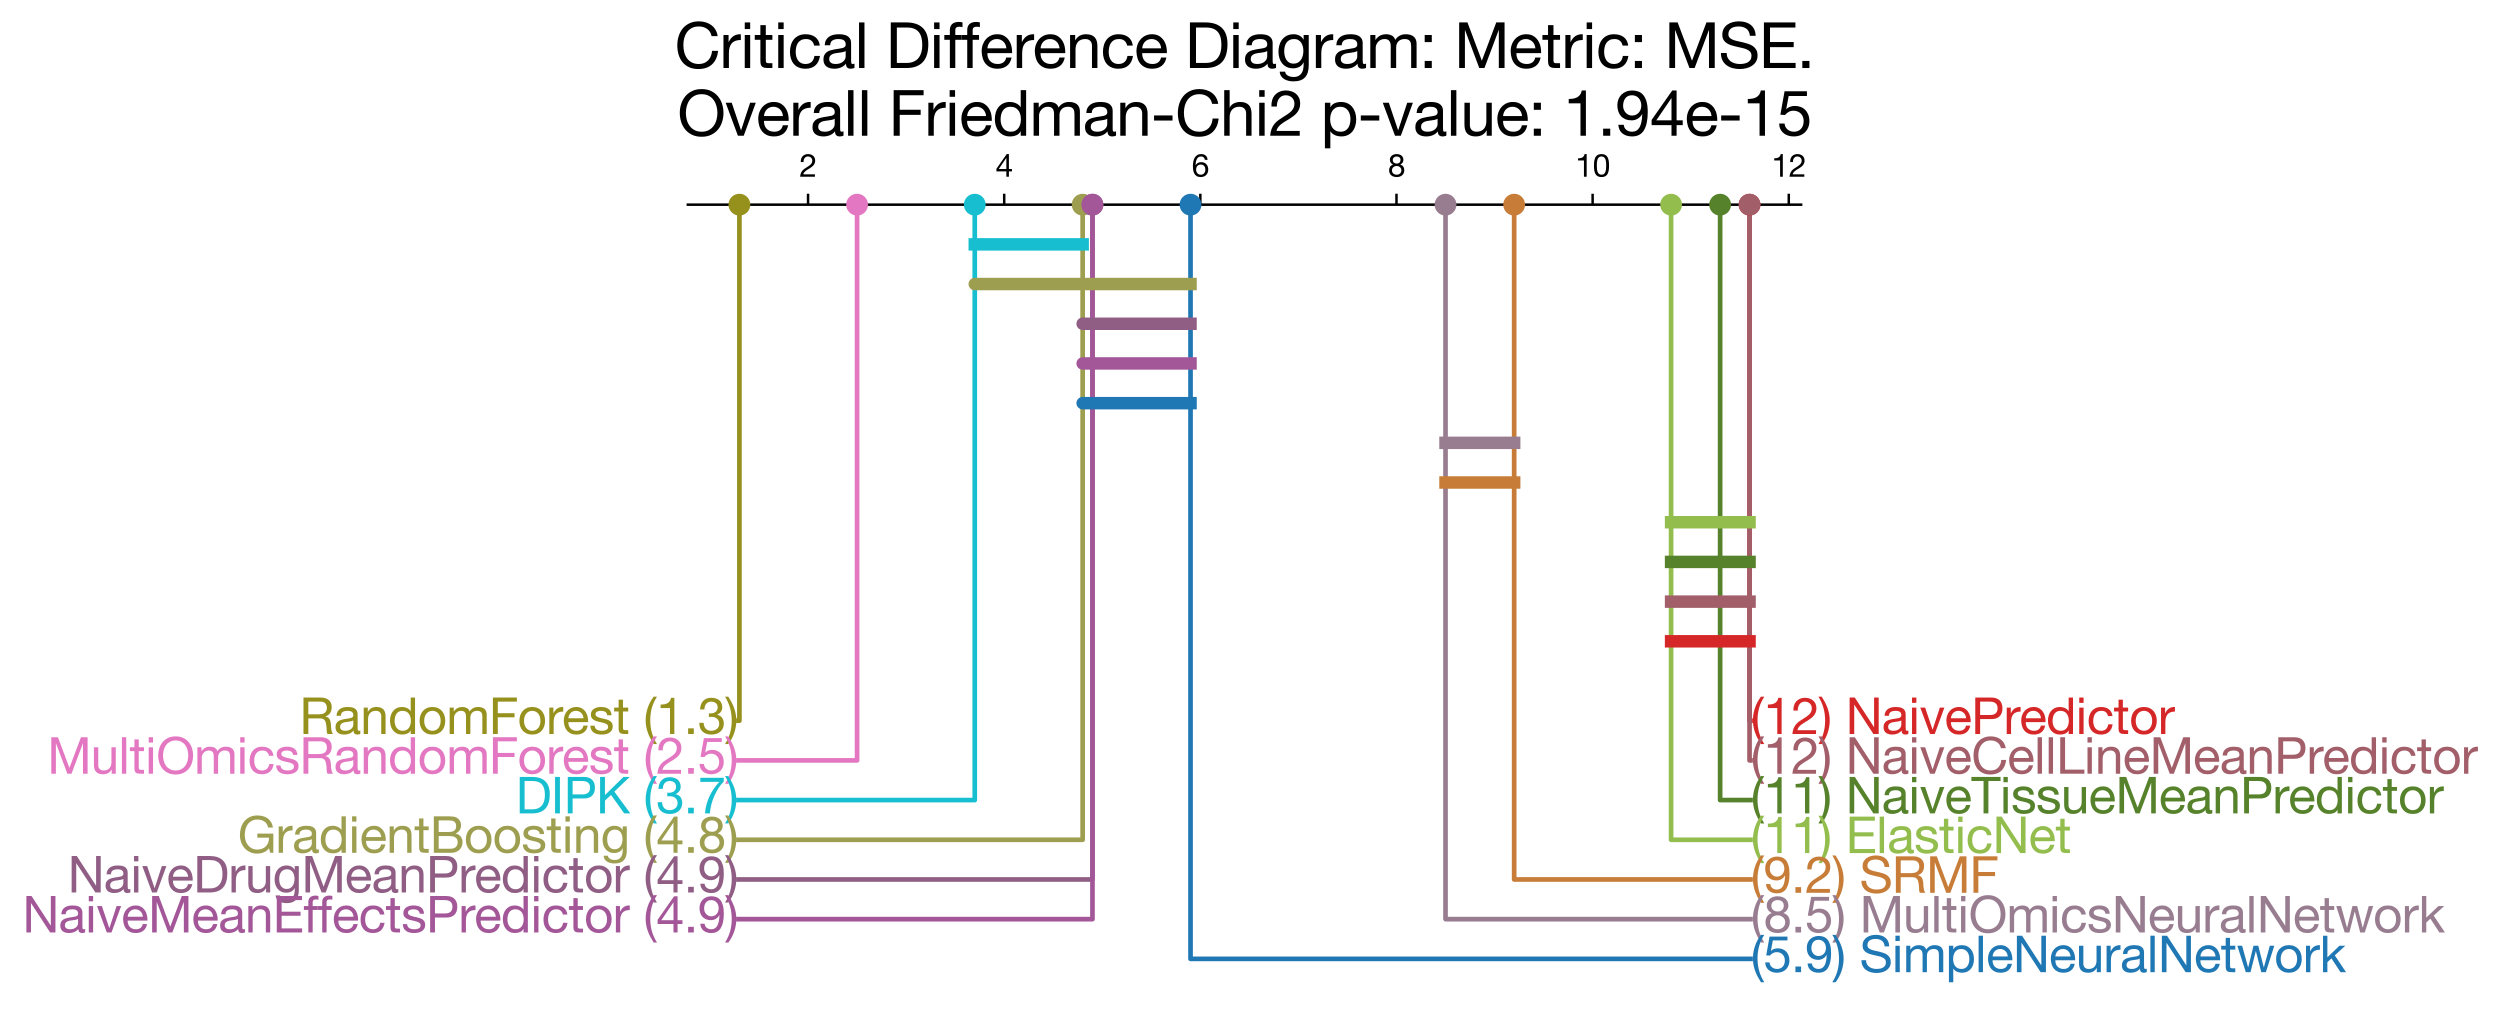 <?xml version="1.0" encoding="utf-8" standalone="no"?>
<!DOCTYPE svg PUBLIC "-//W3C//DTD SVG 1.1//EN"
  "http://www.w3.org/Graphics/SVG/1.1/DTD/svg11.dtd">
<svg xmlns:xlink="http://www.w3.org/1999/xlink" width="801.927pt" height="326.869pt" viewBox="0 0 801.927 326.869" xmlns="http://www.w3.org/2000/svg" version="1.1">
 <defs>
  <style type="text/css">*{stroke-linejoin: round; stroke-linecap: butt}</style>
 </defs>
 <g id="figure_1">
  <g id="patch_1">
   <path d="M 0 326.869 
L 801.927 326.869 
L 801.927 0 
L 0 0 
z
" style="fill: #ffffff"/>
  </g>
  <g id="axes_1">
   <g id="patch_2">
    <path d="M 220.63 319.669 
L 577.75 319.669 
L 577.75 53.557 
L 220.63 53.557 
z
" style="fill: #ffffff"/>
   </g>
   <g id="matplotlib.axis_1">
    <g id="xtick_1">
     <g id="line2d_1">
      <defs>
       <path id="m7ed34620d3" d="M 0 0 
L 0 -3.5 
" style="stroke: #000000; stroke-width: 0.8"/>
      </defs>
      <g>
       <use xlink:href="#m7ed34620d3" x="259.198" y="65.653" style="stroke: #000000; stroke-width: 0.8"/>
      </g>
     </g>
     <g id="text_1">
      <!-- 2 -->
      <g transform="translate(256.419 56.683) scale(0.1 -0.1)">
       <defs>
        <path id="HelveticaNeue-32" d="M 282 2931 
L 826 2931 
Q 819 3136 867 3337 
Q 915 3539 1024 3699 
Q 1133 3859 1302 3958 
Q 1472 4058 1709 4058 
Q 1888 4058 2048 4000 
Q 2208 3942 2326 3833 
Q 2445 3725 2515 3574 
Q 2586 3424 2586 3238 
Q 2586 3002 2512 2822 
Q 2438 2643 2294 2489 
Q 2150 2336 1932 2185 
Q 1715 2035 1427 1856 
Q 1190 1715 972 1555 
Q 755 1395 582 1184 
Q 410 973 298 688 
Q 186 403 154 0 
L 3117 0 
L 3117 480 
L 787 480 
Q 826 691 950 854 
Q 1075 1018 1251 1158 
Q 1427 1299 1638 1424 
Q 1850 1549 2061 1677 
Q 2272 1811 2470 1958 
Q 2669 2106 2822 2288 
Q 2976 2470 3069 2700 
Q 3162 2931 3162 3232 
Q 3162 3552 3050 3795 
Q 2938 4038 2746 4201 
Q 2554 4365 2294 4451 
Q 2035 4538 1741 4538 
Q 1382 4538 1100 4416 
Q 819 4294 630 4080 
Q 442 3866 352 3571 
Q 262 3277 282 2931 
z
" transform="scale(0.016)"/>
       </defs>
       <use xlink:href="#HelveticaNeue-32"/>
      </g>
     </g>
    </g>
    <g id="xtick_2">
     <g id="line2d_2">
      <g>
       <use xlink:href="#m7ed34620d3" x="322.116" y="65.653" style="stroke: #000000; stroke-width: 0.8"/>
      </g>
     </g>
     <g id="text_2">
      <!-- 4 -->
      <g transform="translate(319.336 56.683) scale(0.1 -0.1)">
       <defs>
        <path id="HelveticaNeue-34" d="M 2170 1542 
L 646 1542 
L 2157 3763 
L 2170 3763 
L 2170 1542 
z
M 2682 1542 
L 2682 4538 
L 2246 4538 
L 179 1587 
L 179 1062 
L 2170 1062 
L 2170 0 
L 2682 0 
L 2682 1062 
L 3296 1062 
L 3296 1542 
L 2682 1542 
z
" transform="scale(0.016)"/>
       </defs>
       <use xlink:href="#HelveticaNeue-34"/>
      </g>
     </g>
    </g>
    <g id="xtick_3">
     <g id="line2d_3">
      <g>
       <use xlink:href="#m7ed34620d3" x="385.033" y="65.653" style="stroke: #000000; stroke-width: 0.8"/>
      </g>
     </g>
     <g id="text_3">
      <!-- 6 -->
      <g transform="translate(382.254 56.683) scale(0.1 -0.1)">
       <defs>
        <path id="HelveticaNeue-36" d="M 2650 3379 
L 3194 3379 
Q 3142 3942 2809 4240 
Q 2477 4538 1914 4538 
Q 1427 4538 1107 4333 
Q 787 4128 595 3789 
Q 403 3450 323 3011 
Q 243 2573 243 2106 
Q 243 1747 297 1363 
Q 352 979 518 659 
Q 685 339 992 134 
Q 1299 -70 1805 -70 
Q 2234 -70 2525 74 
Q 2816 218 2992 438 
Q 3168 659 3245 928 
Q 3322 1197 3322 1446 
Q 3322 1760 3226 2029 
Q 3130 2298 2954 2496 
Q 2778 2694 2518 2806 
Q 2259 2918 1933 2918 
Q 1562 2918 1277 2777 
Q 992 2637 800 2323 
L 787 2336 
Q 794 2598 838 2899 
Q 883 3200 1001 3459 
Q 1120 3718 1331 3888 
Q 1542 4058 1888 4058 
Q 2214 4058 2412 3872 
Q 2611 3686 2650 3379 
z
M 1830 2438 
Q 2061 2438 2233 2355 
Q 2406 2272 2521 2134 
Q 2637 1997 2691 1808 
Q 2746 1619 2746 1408 
Q 2746 1210 2685 1027 
Q 2624 845 2509 704 
Q 2394 563 2224 483 
Q 2054 403 1830 403 
Q 1606 403 1430 483 
Q 1254 563 1136 697 
Q 1018 832 954 1017 
Q 890 1203 890 1414 
Q 890 1626 950 1814 
Q 1011 2003 1132 2140 
Q 1254 2278 1427 2358 
Q 1600 2438 1830 2438 
z
" transform="scale(0.016)"/>
       </defs>
       <use xlink:href="#HelveticaNeue-36"/>
      </g>
     </g>
    </g>
    <g id="xtick_4">
     <g id="line2d_4">
      <g>
       <use xlink:href="#m7ed34620d3" x="447.951" y="65.653" style="stroke: #000000; stroke-width: 0.8"/>
      </g>
     </g>
     <g id="text_4">
      <!-- 8 -->
      <g transform="translate(445.171 56.683) scale(0.1 -0.1)">
       <defs>
        <path id="HelveticaNeue-38" d="M 992 3360 
Q 992 3533 1056 3661 
Q 1120 3789 1225 3878 
Q 1331 3968 1478 4013 
Q 1626 4058 1786 4058 
Q 2118 4058 2332 3882 
Q 2547 3706 2547 3360 
Q 2547 3014 2336 2822 
Q 2125 2630 1798 2630 
Q 1632 2630 1485 2675 
Q 1338 2720 1229 2809 
Q 1120 2899 1056 3036 
Q 992 3174 992 3360 
z
M 416 3379 
Q 416 3072 589 2813 
Q 762 2554 1050 2438 
Q 666 2304 461 2006 
Q 256 1709 256 1306 
Q 256 960 374 701 
Q 493 442 701 269 
Q 909 96 1190 13 
Q 1472 -70 1798 -70 
Q 2112 -70 2387 19 
Q 2662 109 2864 285 
Q 3066 461 3184 717 
Q 3302 973 3302 1306 
Q 3302 1728 3104 2019 
Q 2906 2310 2496 2438 
Q 2784 2566 2953 2819 
Q 3123 3072 3123 3379 
Q 3123 3597 3046 3805 
Q 2970 4013 2806 4176 
Q 2643 4339 2380 4438 
Q 2118 4538 1747 4538 
Q 1485 4538 1245 4461 
Q 1005 4384 819 4237 
Q 634 4090 525 3875 
Q 416 3661 416 3379 
z
M 832 1280 
Q 832 1478 905 1638 
Q 979 1798 1110 1913 
Q 1242 2029 1418 2089 
Q 1594 2150 1792 2150 
Q 1984 2150 2153 2083 
Q 2323 2016 2451 1901 
Q 2579 1786 2652 1629 
Q 2726 1472 2726 1286 
Q 2726 1094 2659 934 
Q 2592 774 2467 656 
Q 2342 538 2172 470 
Q 2003 403 1798 403 
Q 1376 403 1104 636 
Q 832 870 832 1280 
z
" transform="scale(0.016)"/>
       </defs>
       <use xlink:href="#HelveticaNeue-38"/>
      </g>
     </g>
    </g>
    <g id="xtick_5">
     <g id="line2d_5">
      <g>
       <use xlink:href="#m7ed34620d3" x="510.868" y="65.653" style="stroke: #000000; stroke-width: 0.8"/>
      </g>
     </g>
     <g id="text_5">
      <!-- 10 -->
      <g transform="translate(505.309 56.683) scale(0.1 -0.1)">
       <defs>
        <path id="HelveticaNeue-31" d="M 2278 0 
L 2278 4538 
L 1862 4538 
Q 1818 4282 1696 4115 
Q 1574 3949 1398 3853 
Q 1222 3757 1004 3721 
Q 787 3686 557 3686 
L 557 3251 
L 1734 3251 
L 1734 0 
L 2278 0 
z
" transform="scale(0.016)"/>
        <path id="HelveticaNeue-30" d="M 845 2234 
Q 845 2400 848 2601 
Q 851 2803 880 3004 
Q 909 3206 963 3398 
Q 1018 3590 1123 3734 
Q 1229 3878 1389 3968 
Q 1549 4058 1779 4058 
Q 2010 4058 2170 3968 
Q 2330 3878 2435 3734 
Q 2541 3590 2595 3398 
Q 2650 3206 2678 3004 
Q 2707 2803 2710 2601 
Q 2714 2400 2714 2234 
Q 2714 1978 2698 1661 
Q 2682 1344 2595 1065 
Q 2509 787 2317 595 
Q 2125 403 1779 403 
Q 1434 403 1242 595 
Q 1050 787 963 1065 
Q 877 1344 861 1661 
Q 845 1978 845 2234 
z
M 269 2227 
Q 269 1978 281 1709 
Q 294 1440 345 1184 
Q 397 928 493 701 
Q 589 474 755 301 
Q 922 128 1174 29 
Q 1427 -70 1779 -70 
Q 2138 -70 2387 29 
Q 2637 128 2803 301 
Q 2970 474 3066 701 
Q 3162 928 3213 1184 
Q 3264 1440 3277 1709 
Q 3290 1978 3290 2227 
Q 3290 2477 3277 2745 
Q 3264 3014 3213 3270 
Q 3162 3526 3066 3756 
Q 2970 3987 2803 4160 
Q 2637 4333 2384 4435 
Q 2131 4538 1779 4538 
Q 1427 4538 1174 4435 
Q 922 4333 755 4160 
Q 589 3987 493 3756 
Q 397 3526 345 3270 
Q 294 3014 281 2745 
Q 269 2477 269 2227 
z
" transform="scale(0.016)"/>
       </defs>
       <use xlink:href="#HelveticaNeue-31"/>
       <use xlink:href="#HelveticaNeue-30" transform="translate(55.6 0)"/>
      </g>
     </g>
    </g>
    <g id="xtick_6">
     <g id="line2d_6">
      <g>
       <use xlink:href="#m7ed34620d3" x="573.786" y="65.653" style="stroke: #000000; stroke-width: 0.8"/>
      </g>
     </g>
     <g id="text_6">
      <!-- 12 -->
      <g transform="translate(568.227 56.683) scale(0.1 -0.1)">
       <use xlink:href="#HelveticaNeue-31"/>
       <use xlink:href="#HelveticaNeue-32" transform="translate(55.6 0)"/>
      </g>
     </g>
    </g>
   </g>
   <g id="line2d_7">
    <path d="M 236.863 231.178 
L 237.177 231.178 
L 237.177 65.653 
" clip-path="url(#pe69c5d0f87)" style="fill: none; stroke: #96901d; stroke-width: 1.5; stroke-linecap: square"/>
   </g>
   <g id="line2d_8">
    <path d="M 236.863 243.91 
L 274.928 243.91 
L 274.928 65.653 
" clip-path="url(#pe69c5d0f87)" style="fill: none; stroke: #e377c2; stroke-width: 1.5; stroke-linecap: square"/>
   </g>
   <g id="line2d_9">
    <path d="M 236.863 256.643 
L 312.678 256.643 
L 312.678 65.653 
" clip-path="url(#pe69c5d0f87)" style="fill: none; stroke: #17becf; stroke-width: 1.5; stroke-linecap: square"/>
   </g>
   <g id="line2d_10">
    <path d="M 236.863 269.376 
L 347.283 269.376 
L 347.283 65.653 
" clip-path="url(#pe69c5d0f87)" style="fill: none; stroke: #9e9e50; stroke-width: 1.5; stroke-linecap: square"/>
   </g>
   <g id="line2d_11">
    <path d="M 236.863 282.108 
L 350.429 282.108 
L 350.429 65.653 
" clip-path="url(#pe69c5d0f87)" style="fill: none; stroke: #905e84; stroke-width: 1.5; stroke-linecap: square"/>
   </g>
   <g id="line2d_12">
    <path d="M 236.863 294.841 
L 350.429 294.841 
L 350.429 65.653 
" clip-path="url(#pe69c5d0f87)" style="fill: none; stroke: #a45798; stroke-width: 1.5; stroke-linecap: square"/>
   </g>
   <g id="line2d_13">
    <path d="M 561.517 231.178 
L 561.202 231.178 
L 561.202 65.653 
" clip-path="url(#pe69c5d0f87)" style="fill: none; stroke: #d62728; stroke-width: 1.5; stroke-linecap: square"/>
   </g>
   <g id="line2d_14">
    <path d="M 561.517 243.91 
L 561.202 243.91 
L 561.202 65.653 
" clip-path="url(#pe69c5d0f87)" style="fill: none; stroke: #a25e69; stroke-width: 1.5; stroke-linecap: square"/>
   </g>
   <g id="line2d_15">
    <path d="M 561.517 256.643 
L 551.765 256.643 
L 551.765 65.653 
" clip-path="url(#pe69c5d0f87)" style="fill: none; stroke: #56822b; stroke-width: 1.5; stroke-linecap: square"/>
   </g>
   <g id="line2d_16">
    <path d="M 561.517 269.376 
L 536.035 269.376 
L 536.035 65.653 
" clip-path="url(#pe69c5d0f87)" style="fill: none; stroke: #93bd4d; stroke-width: 1.5; stroke-linecap: square"/>
   </g>
   <g id="line2d_17">
    <path d="M 561.517 282.108 
L 485.701 282.108 
L 485.701 65.653 
" clip-path="url(#pe69c5d0f87)" style="fill: none; stroke: #c77d38; stroke-width: 1.5; stroke-linecap: square"/>
   </g>
   <g id="line2d_18">
    <path d="M 561.517 294.841 
L 463.68 294.841 
L 463.68 65.653 
" clip-path="url(#pe69c5d0f87)" style="fill: none; stroke: #987d90; stroke-width: 1.5; stroke-linecap: square"/>
   </g>
   <g id="line2d_19">
    <path d="M 561.517 307.573 
L 381.887 307.573 
L 381.887 65.653 
" clip-path="url(#pe69c5d0f87)" style="fill: none; stroke: #1f77b4; stroke-width: 1.5; stroke-linecap: square"/>
   </g>
   <g id="patch_3">
    <path d="M 220.63 65.653 
L 577.75 65.653 
" style="fill: none; stroke: #000000; stroke-width: 0.8; stroke-linejoin: miter; stroke-linecap: square"/>
   </g>
   <g id="line2d_20">
    <path d="M 347.283 78.386 
L 312.678 78.386 
" clip-path="url(#pe69c5d0f87)" style="fill: none; stroke: #17becf; stroke-width: 4; stroke-linecap: square"/>
   </g>
   <g id="line2d_21">
    <path d="M 381.887 91.119 
L 347.283 91.119 
L 350.429 91.119 
L 312.678 91.119 
L 350.429 91.119 
" clip-path="url(#pe69c5d0f87)" style="fill: none; stroke: #9e9e50; stroke-width: 4; stroke-linecap: square"/>
   </g>
   <g id="line2d_22">
    <path d="M 381.887 103.851 
L 347.283 103.851 
L 350.429 103.851 
L 350.429 103.851 
" clip-path="url(#pe69c5d0f87)" style="fill: none; stroke: #905e84; stroke-width: 4; stroke-linecap: square"/>
   </g>
   <g id="line2d_23">
    <path d="M 381.887 116.584 
L 347.283 116.584 
L 350.429 116.584 
L 350.429 116.584 
" clip-path="url(#pe69c5d0f87)" style="fill: none; stroke: #a45798; stroke-width: 4; stroke-linecap: square"/>
   </g>
   <g id="line2d_24">
    <path d="M 381.887 129.317 
L 347.283 129.317 
L 350.429 129.317 
L 350.429 129.317 
" clip-path="url(#pe69c5d0f87)" style="fill: none; stroke: #1f77b4; stroke-width: 4; stroke-linecap: square"/>
   </g>
   <g id="line2d_25">
    <path d="M 463.68 142.049 
L 485.701 142.049 
" clip-path="url(#pe69c5d0f87)" style="fill: none; stroke: #987d90; stroke-width: 4; stroke-linecap: square"/>
   </g>
   <g id="line2d_26">
    <path d="M 463.68 154.782 
L 485.701 154.782 
" clip-path="url(#pe69c5d0f87)" style="fill: none; stroke: #c77d38; stroke-width: 4; stroke-linecap: square"/>
   </g>
   <g id="line2d_27">
    <path d="M 536.035 167.514 
L 561.202 167.514 
L 551.765 167.514 
L 561.202 167.514 
" clip-path="url(#pe69c5d0f87)" style="fill: none; stroke: #93bd4d; stroke-width: 4; stroke-linecap: square"/>
   </g>
   <g id="line2d_28">
    <path d="M 536.035 180.247 
L 561.202 180.247 
L 551.765 180.247 
L 561.202 180.247 
" clip-path="url(#pe69c5d0f87)" style="fill: none; stroke: #56822b; stroke-width: 4; stroke-linecap: square"/>
   </g>
   <g id="line2d_29">
    <path d="M 536.035 192.98 
L 561.202 192.98 
L 551.765 192.98 
L 561.202 192.98 
" clip-path="url(#pe69c5d0f87)" style="fill: none; stroke: #a25e69; stroke-width: 4; stroke-linecap: square"/>
   </g>
   <g id="line2d_30">
    <path d="M 536.035 205.712 
L 561.202 205.712 
L 551.765 205.712 
L 561.202 205.712 
" clip-path="url(#pe69c5d0f87)" style="fill: none; stroke: #d62728; stroke-width: 4; stroke-linecap: square"/>
   </g>
   <g id="PathCollection_1">
    <defs>
     <path id="me81190458d" d="M 0 3 
C 0.796 3 1.559 2.684 2.121 2.121 
C 2.684 1.559 3 0.796 3 0 
C 3 -0.796 2.684 -1.559 2.121 -2.121 
C 1.559 -2.684 0.796 -3 0 -3 
C -0.796 -3 -1.559 -2.684 -2.121 -2.121 
C -2.684 -1.559 -3 -0.796 -3 0 
C -3 0.796 -2.684 1.559 -2.121 2.121 
C -1.559 2.684 -0.796 3 0 3 
z
" style="stroke: #96901d"/>
    </defs>
    <g clip-path="url(#pe69c5d0f87)">
     <use xlink:href="#me81190458d" x="237.177" y="65.653" style="fill: #96901d; stroke: #96901d"/>
    </g>
   </g>
   <g id="text_7">
    <!-- RandomForest (1.3) -->
    <g style="fill: #96901d" transform="translate(96.07 235.449) scale(0.16 -0.16)">
     <defs>
      <path id="HelveticaNeue-52" d="M 499 4570 
L 499 0 
L 1107 0 
L 1107 1952 
L 2592 1952 
Q 2816 1952 2950 1885 
Q 3085 1818 3168 1706 
Q 3251 1594 3289 1443 
Q 3328 1293 3354 1126 
Q 3386 960 3392 787 
Q 3398 614 3404 464 
Q 3411 314 3433 192 
Q 3456 70 3520 0 
L 4198 0 
Q 4102 115 4054 265 
Q 4006 416 3980 582 
Q 3955 749 3948 921 
Q 3942 1094 3930 1261 
Q 3910 1427 3875 1580 
Q 3840 1734 3766 1859 
Q 3693 1984 3568 2073 
Q 3443 2163 3245 2202 
L 3245 2214 
Q 3661 2330 3849 2643 
Q 4038 2957 4038 3373 
Q 4038 3930 3670 4250 
Q 3302 4570 2650 4570 
L 499 4570 
z
M 2374 2464 
L 1107 2464 
L 1107 4058 
L 2618 4058 
Q 3046 4058 3238 3840 
Q 3430 3622 3430 3277 
Q 3430 3027 3344 2870 
Q 3258 2714 3114 2621 
Q 2970 2528 2778 2496 
Q 2586 2464 2374 2464 
z
" transform="scale(0.016)"/>
      <path id="HelveticaNeue-61" d="M 3341 13 
Q 3200 -70 2950 -70 
Q 2739 -70 2614 48 
Q 2490 166 2490 435 
Q 2266 166 1968 48 
Q 1670 -70 1325 -70 
Q 1101 -70 899 -19 
Q 698 32 550 141 
Q 403 250 316 426 
Q 230 602 230 851 
Q 230 1133 326 1312 
Q 422 1491 579 1603 
Q 736 1715 937 1772 
Q 1139 1830 1350 1869 
Q 1574 1914 1776 1936 
Q 1978 1958 2131 2000 
Q 2285 2042 2374 2122 
Q 2464 2202 2464 2355 
Q 2464 2534 2397 2643 
Q 2330 2752 2224 2809 
Q 2118 2867 1987 2886 
Q 1856 2906 1728 2906 
Q 1382 2906 1152 2774 
Q 922 2643 902 2278 
L 358 2278 
Q 371 2586 486 2797 
Q 602 3008 794 3139 
Q 986 3270 1232 3328 
Q 1478 3386 1760 3386 
Q 1984 3386 2205 3354 
Q 2426 3322 2605 3222 
Q 2784 3123 2893 2944 
Q 3002 2765 3002 2477 
L 3002 774 
Q 3002 582 3024 492 
Q 3046 403 3174 403 
Q 3245 403 3341 435 
L 3341 13 
z
M 2458 1709 
Q 2355 1632 2188 1597 
Q 2022 1562 1840 1539 
Q 1658 1517 1472 1488 
Q 1286 1459 1139 1395 
Q 992 1331 899 1212 
Q 806 1094 806 890 
Q 806 755 860 662 
Q 915 570 1001 512 
Q 1088 454 1203 428 
Q 1318 403 1446 403 
Q 1715 403 1907 476 
Q 2099 550 2220 662 
Q 2342 774 2400 905 
Q 2458 1037 2458 1152 
L 2458 1709 
z
" transform="scale(0.016)"/>
      <path id="HelveticaNeue-6e" d="M 410 3309 
L 410 0 
L 954 0 
L 954 1869 
Q 954 2093 1014 2281 
Q 1075 2470 1196 2611 
Q 1318 2752 1500 2829 
Q 1683 2906 1933 2906 
Q 2246 2906 2425 2726 
Q 2605 2547 2605 2240 
L 2605 0 
L 3149 0 
L 3149 2176 
Q 3149 2445 3094 2665 
Q 3040 2886 2905 3046 
Q 2771 3206 2553 3296 
Q 2336 3386 2010 3386 
Q 1274 3386 934 2784 
L 922 2784 
L 922 3309 
L 410 3309 
z
" transform="scale(0.016)"/>
      <path id="HelveticaNeue-64" d="M 806 1626 
Q 806 1869 857 2099 
Q 909 2330 1024 2509 
Q 1139 2688 1331 2797 
Q 1523 2906 1798 2906 
Q 2080 2906 2278 2800 
Q 2477 2694 2601 2521 
Q 2726 2349 2784 2121 
Q 2842 1894 2842 1651 
Q 2842 1421 2787 1197 
Q 2733 973 2611 797 
Q 2490 621 2298 512 
Q 2106 403 1830 403 
Q 1568 403 1373 505 
Q 1178 608 1053 781 
Q 928 954 867 1174 
Q 806 1395 806 1626 
z
M 3366 0 
L 3366 4570 
L 2822 4570 
L 2822 2867 
L 2810 2867 
Q 2720 3014 2589 3113 
Q 2458 3213 2310 3273 
Q 2163 3334 2016 3360 
Q 1869 3386 1741 3386 
Q 1363 3386 1078 3248 
Q 794 3110 605 2876 
Q 416 2643 323 2329 
Q 230 2016 230 1664 
Q 230 1312 326 998 
Q 422 685 611 448 
Q 800 211 1085 70 
Q 1370 -70 1754 -70 
Q 2099 -70 2387 51 
Q 2675 173 2810 448 
L 2822 448 
L 2822 0 
L 3366 0 
z
" transform="scale(0.016)"/>
      <path id="HelveticaNeue-6f" d="M 806 1651 
Q 806 1952 886 2185 
Q 966 2419 1107 2579 
Q 1248 2739 1437 2822 
Q 1626 2906 1837 2906 
Q 2048 2906 2237 2822 
Q 2426 2739 2566 2579 
Q 2707 2419 2787 2185 
Q 2867 1952 2867 1651 
Q 2867 1350 2787 1116 
Q 2707 883 2566 726 
Q 2426 570 2237 486 
Q 2048 403 1837 403 
Q 1626 403 1437 486 
Q 1248 570 1107 726 
Q 966 883 886 1116 
Q 806 1350 806 1651 
z
M 230 1651 
Q 230 1286 332 972 
Q 435 659 640 425 
Q 845 192 1145 61 
Q 1446 -70 1837 -70 
Q 2234 -70 2531 61 
Q 2829 192 3033 425 
Q 3238 659 3340 972 
Q 3443 1286 3443 1651 
Q 3443 2016 3340 2333 
Q 3238 2650 3033 2883 
Q 2829 3117 2531 3251 
Q 2234 3386 1837 3386 
Q 1446 3386 1145 3251 
Q 845 3117 640 2883 
Q 435 2650 332 2333 
Q 230 2016 230 1651 
z
" transform="scale(0.016)"/>
      <path id="HelveticaNeue-6d" d="M 410 3309 
L 410 0 
L 954 0 
L 954 2061 
Q 954 2157 1002 2301 
Q 1050 2445 1155 2579 
Q 1261 2714 1430 2810 
Q 1600 2906 1837 2906 
Q 2022 2906 2140 2851 
Q 2259 2797 2329 2697 
Q 2400 2598 2429 2464 
Q 2458 2330 2458 2170 
L 2458 0 
L 3002 0 
L 3002 2061 
Q 3002 2445 3232 2675 
Q 3462 2906 3866 2906 
Q 4064 2906 4189 2848 
Q 4314 2790 4384 2691 
Q 4454 2592 4480 2457 
Q 4506 2323 4506 2170 
L 4506 0 
L 5050 0 
L 5050 2426 
Q 5050 2682 4970 2864 
Q 4890 3046 4746 3161 
Q 4602 3277 4400 3331 
Q 4198 3386 3949 3386 
Q 3622 3386 3350 3238 
Q 3078 3091 2912 2822 
Q 2810 3130 2560 3258 
Q 2310 3386 2003 3386 
Q 1306 3386 934 2822 
L 922 2822 
L 922 3309 
L 410 3309 
z
" transform="scale(0.016)"/>
      <path id="HelveticaNeue-46" d="M 499 4570 
L 499 0 
L 1107 0 
L 1107 2093 
L 3206 2093 
L 3206 2605 
L 1107 2605 
L 1107 4058 
L 3501 4058 
L 3501 4570 
L 499 4570 
z
" transform="scale(0.016)"/>
      <path id="HelveticaNeue-72" d="M 390 3309 
L 390 0 
L 934 0 
L 934 1472 
Q 934 1792 998 2038 
Q 1062 2285 1203 2457 
Q 1344 2630 1574 2720 
Q 1805 2810 2131 2810 
L 2131 3386 
Q 1690 3398 1402 3206 
Q 1114 3014 915 2611 
L 902 2611 
L 902 3309 
L 390 3309 
z
" transform="scale(0.016)"/>
      <path id="HelveticaNeue-65" d="M 2707 1971 
L 806 1971 
Q 819 2163 889 2332 
Q 960 2502 1081 2630 
Q 1203 2758 1372 2832 
Q 1542 2906 1754 2906 
Q 1958 2906 2128 2832 
Q 2298 2758 2422 2633 
Q 2547 2509 2620 2336 
Q 2694 2163 2707 1971 
z
M 3232 1050 
L 2694 1050 
Q 2624 723 2403 563 
Q 2182 403 1837 403 
Q 1568 403 1369 492 
Q 1171 582 1043 732 
Q 915 883 857 1078 
Q 800 1274 806 1491 
L 3283 1491 
Q 3296 1792 3229 2125 
Q 3162 2458 2986 2739 
Q 2810 3021 2518 3203 
Q 2227 3386 1786 3386 
Q 1446 3386 1161 3258 
Q 877 3130 669 2899 
Q 461 2669 345 2355 
Q 230 2042 230 1664 
Q 243 1286 342 966 
Q 442 646 640 416 
Q 838 186 1129 58 
Q 1421 -70 1818 -70 
Q 2381 -70 2752 211 
Q 3123 493 3232 1050 
z
" transform="scale(0.016)"/>
      <path id="HelveticaNeue-73" d="M 742 1043 
L 198 1043 
Q 211 736 326 521 
Q 442 307 634 176 
Q 826 45 1075 -12 
Q 1325 -70 1600 -70 
Q 1850 -70 2102 -22 
Q 2355 26 2556 147 
Q 2758 269 2883 467 
Q 3008 666 3008 966 
Q 3008 1203 2915 1363 
Q 2822 1523 2672 1628 
Q 2522 1734 2326 1798 
Q 2131 1862 1926 1907 
Q 1734 1952 1542 1993 
Q 1350 2035 1196 2096 
Q 1043 2157 944 2249 
Q 845 2342 845 2483 
Q 845 2611 909 2691 
Q 973 2771 1075 2819 
Q 1178 2867 1302 2886 
Q 1427 2906 1549 2906 
Q 1683 2906 1814 2877 
Q 1946 2848 2054 2784 
Q 2163 2720 2233 2614 
Q 2304 2509 2317 2349 
L 2861 2349 
Q 2842 2650 2733 2851 
Q 2624 3053 2441 3171 
Q 2259 3290 2022 3338 
Q 1786 3386 1504 3386 
Q 1286 3386 1065 3331 
Q 845 3277 669 3165 
Q 493 3053 381 2873 
Q 269 2694 269 2445 
Q 269 2125 429 1945 
Q 589 1766 829 1667 
Q 1069 1568 1350 1513 
Q 1632 1459 1872 1392 
Q 2112 1325 2272 1216 
Q 2432 1107 2432 896 
Q 2432 742 2355 643 
Q 2278 544 2160 493 
Q 2042 442 1901 422 
Q 1760 403 1632 403 
Q 1466 403 1309 435 
Q 1152 467 1027 540 
Q 902 614 825 739 
Q 749 864 742 1043 
z
" transform="scale(0.016)"/>
      <path id="HelveticaNeue-74" d="M 1165 3309 
L 1165 4301 
L 621 4301 
L 621 3309 
L 58 3309 
L 58 2829 
L 621 2829 
L 621 723 
Q 621 493 665 352 
Q 710 211 803 134 
Q 896 58 1046 29 
Q 1197 0 1408 0 
L 1824 0 
L 1824 480 
L 1574 480 
Q 1446 480 1366 489 
Q 1286 499 1241 531 
Q 1197 563 1181 620 
Q 1165 678 1165 774 
L 1165 2829 
L 1824 2829 
L 1824 3309 
L 1165 3309 
z
" transform="scale(0.016)"/>
      <path id="HelveticaNeue-20" transform="scale(0.016)"/>
      <path id="HelveticaNeue-28" d="M 1306 -1261 
L 1722 -1261 
Q 1267 -525 1072 198 
Q 877 922 877 1728 
Q 877 2515 1069 3232 
Q 1261 3949 1722 4678 
L 1306 4678 
Q 806 4019 553 3251 
Q 301 2483 301 1728 
Q 301 1306 371 922 
Q 442 538 573 173 
Q 704 -192 889 -547 
Q 1075 -902 1306 -1261 
z
" transform="scale(0.016)"/>
      <path id="HelveticaNeue-2e" d="M 531 710 
L 531 0 
L 1242 0 
L 1242 710 
L 531 710 
z
" transform="scale(0.016)"/>
      <path id="HelveticaNeue-33" d="M 1395 2592 
L 1395 2131 
Q 1549 2150 1722 2150 
Q 1926 2150 2102 2096 
Q 2278 2042 2406 1930 
Q 2534 1818 2611 1654 
Q 2688 1491 2688 1280 
Q 2688 1075 2608 912 
Q 2528 749 2393 637 
Q 2259 525 2080 464 
Q 1901 403 1702 403 
Q 1235 403 992 681 
Q 749 960 736 1402 
L 192 1402 
Q 186 1050 291 774 
Q 397 499 595 310 
Q 794 122 1075 26 
Q 1357 -70 1702 -70 
Q 2022 -70 2307 16 
Q 2592 102 2803 275 
Q 3014 448 3139 707 
Q 3264 966 3264 1306 
Q 3264 1715 3062 2016 
Q 2861 2317 2445 2406 
L 2445 2419 
Q 2714 2541 2893 2777 
Q 3072 3014 3072 3322 
Q 3072 3635 2966 3865 
Q 2861 4096 2675 4243 
Q 2490 4390 2237 4464 
Q 1984 4538 1690 4538 
Q 1350 4538 1091 4429 
Q 832 4320 659 4128 
Q 486 3936 393 3667 
Q 301 3398 288 3072 
L 832 3072 
Q 832 3270 883 3449 
Q 934 3629 1040 3763 
Q 1146 3898 1309 3978 
Q 1472 4058 1690 4058 
Q 2035 4058 2265 3875 
Q 2496 3693 2496 3328 
Q 2496 3149 2425 3008 
Q 2355 2867 2236 2774 
Q 2118 2682 1961 2634 
Q 1805 2586 1632 2586 
L 1517 2586 
Q 1485 2586 1453 2586 
Q 1427 2586 1395 2592 
z
" transform="scale(0.016)"/>
      <path id="HelveticaNeue-29" d="M -58 -1261 
L 352 -1261 
Q 851 -602 1104 163 
Q 1357 928 1357 1683 
Q 1357 2106 1286 2490 
Q 1216 2874 1085 3242 
Q 954 3610 768 3965 
Q 582 4320 352 4678 
L -58 4678 
Q 390 3942 585 3216 
Q 781 2490 781 1683 
Q 781 902 589 182 
Q 397 -538 -58 -1261 
z
" transform="scale(0.016)"/>
     </defs>
     <use xlink:href="#HelveticaNeue-52"/>
     <use xlink:href="#HelveticaNeue-61" transform="translate(68.5 0)"/>
     <use xlink:href="#HelveticaNeue-6e" transform="translate(122.2 0)"/>
     <use xlink:href="#HelveticaNeue-64" transform="translate(177.8 0)"/>
     <use xlink:href="#HelveticaNeue-6f" transform="translate(237.1 0)"/>
     <use xlink:href="#HelveticaNeue-6d" transform="translate(294.5 0)"/>
     <use xlink:href="#HelveticaNeue-46" transform="translate(379.8 0)"/>
     <use xlink:href="#HelveticaNeue-6f" transform="translate(437.2 0)"/>
     <use xlink:href="#HelveticaNeue-72" transform="translate(494.6 0)"/>
     <use xlink:href="#HelveticaNeue-65" transform="translate(526.15 0)"/>
     <use xlink:href="#HelveticaNeue-73" transform="translate(579.85 0)"/>
     <use xlink:href="#HelveticaNeue-74" transform="translate(629.85 0)"/>
     <use xlink:href="#HelveticaNeue-20" transform="translate(661.35 0)"/>
     <use xlink:href="#HelveticaNeue-28" transform="translate(689.15 0)"/>
     <use xlink:href="#HelveticaNeue-31" transform="translate(715.05 0)"/>
     <use xlink:href="#HelveticaNeue-2e" transform="translate(770.65 0)"/>
     <use xlink:href="#HelveticaNeue-33" transform="translate(798.45 0)"/>
     <use xlink:href="#HelveticaNeue-29" transform="translate(854.05 0)"/>
    </g>
   </g>
   <g id="PathCollection_2">
    <defs>
     <path id="m92e8a0b9f8" d="M 0 3 
C 0.796 3 1.559 2.684 2.121 2.121 
C 2.684 1.559 3 0.796 3 0 
C 3 -0.796 2.684 -1.559 2.121 -2.121 
C 1.559 -2.684 0.796 -3 0 -3 
C -0.796 -3 -1.559 -2.684 -2.121 -2.121 
C -2.684 -1.559 -3 -0.796 -3 0 
C -3 0.796 -2.684 1.559 -2.121 2.121 
C -1.559 2.684 -0.796 3 0 3 
z
" style="stroke: #e377c2"/>
    </defs>
    <g clip-path="url(#pe69c5d0f87)">
     <use xlink:href="#m92e8a0b9f8" x="274.928" y="65.653" style="fill: #e377c2; stroke: #e377c2"/>
    </g>
   </g>
   <g id="text_8">
    <!-- MultiOmicsRandomForest (2.5) -->
    <g style="fill: #e377c2" transform="translate(15.143 248.182) scale(0.16 -0.16)">
     <defs>
      <path id="HelveticaNeue-4d" d="M 512 4570 
L 512 0 
L 1088 0 
L 1088 3802 
L 1101 3802 
L 2528 0 
L 3046 0 
L 4474 3802 
L 4486 3802 
L 4486 0 
L 5062 0 
L 5062 4570 
L 4230 4570 
L 2784 730 
L 1344 4570 
L 512 4570 
z
" transform="scale(0.016)"/>
      <path id="HelveticaNeue-75" d="M 3149 0 
L 3149 3309 
L 2605 3309 
L 2605 1440 
Q 2605 1216 2544 1027 
Q 2483 838 2361 697 
Q 2240 557 2057 480 
Q 1875 403 1626 403 
Q 1312 403 1133 582 
Q 954 762 954 1069 
L 954 3309 
L 410 3309 
L 410 1133 
Q 410 864 464 643 
Q 518 422 652 262 
Q 787 102 1004 16 
Q 1222 -70 1549 -70 
Q 1914 -70 2182 74 
Q 2451 218 2624 525 
L 2637 525 
L 2637 0 
L 3149 0 
z
" transform="scale(0.016)"/>
      <path id="HelveticaNeue-6c" d="M 442 4570 
L 442 0 
L 986 0 
L 986 4570 
L 442 4570 
z
" transform="scale(0.016)"/>
      <path id="HelveticaNeue-69" d="M 986 3904 
L 986 4570 
L 442 4570 
L 442 3904 
L 986 3904 
z
M 442 3309 
L 442 0 
L 986 0 
L 986 3309 
L 442 3309 
z
" transform="scale(0.016)"/>
      <path id="HelveticaNeue-4f" d="M 851 2285 
Q 851 2630 940 2966 
Q 1030 3302 1222 3571 
Q 1414 3840 1715 4003 
Q 2016 4166 2432 4166 
Q 2848 4166 3149 4003 
Q 3450 3840 3642 3571 
Q 3834 3302 3923 2966 
Q 4013 2630 4013 2285 
Q 4013 1939 3923 1603 
Q 3834 1267 3642 998 
Q 3450 730 3149 566 
Q 2848 403 2432 403 
Q 2016 403 1715 566 
Q 1414 730 1222 998 
Q 1030 1267 940 1603 
Q 851 1939 851 2285 
z
M 243 2285 
Q 243 1818 380 1386 
Q 518 954 793 621 
Q 1069 288 1478 93 
Q 1888 -102 2432 -102 
Q 2976 -102 3385 93 
Q 3795 288 4070 621 
Q 4346 954 4483 1386 
Q 4621 1818 4621 2285 
Q 4621 2752 4483 3184 
Q 4346 3616 4070 3949 
Q 3795 4282 3385 4480 
Q 2976 4678 2432 4678 
Q 1888 4678 1478 4480 
Q 1069 4282 793 3949 
Q 518 3616 380 3184 
Q 243 2752 243 2285 
z
" transform="scale(0.016)"/>
      <path id="HelveticaNeue-63" d="M 2656 2246 
L 3219 2246 
Q 3187 2541 3065 2755 
Q 2944 2970 2755 3110 
Q 2566 3251 2320 3318 
Q 2074 3386 1792 3386 
Q 1402 3386 1107 3248 
Q 813 3110 617 2870 
Q 422 2630 326 2307 
Q 230 1984 230 1613 
Q 230 1242 329 931 
Q 429 621 624 397 
Q 819 173 1110 51 
Q 1402 -70 1779 -70 
Q 2413 -70 2781 262 
Q 3149 595 3238 1210 
L 2682 1210 
Q 2630 826 2403 614 
Q 2176 403 1773 403 
Q 1517 403 1331 505 
Q 1146 608 1030 777 
Q 915 947 860 1164 
Q 806 1382 806 1613 
Q 806 1862 857 2096 
Q 909 2330 1027 2509 
Q 1146 2688 1344 2797 
Q 1542 2906 1837 2906 
Q 2182 2906 2387 2733 
Q 2592 2560 2656 2246 
z
" transform="scale(0.016)"/>
      <path id="HelveticaNeue-35" d="M 3008 3981 
L 3008 4461 
L 768 4461 
L 346 2106 
L 813 2080 
Q 973 2272 1181 2390 
Q 1389 2509 1658 2509 
Q 1888 2509 2077 2432 
Q 2266 2355 2400 2217 
Q 2534 2080 2608 1891 
Q 2682 1702 2682 1478 
Q 2682 1210 2605 1008 
Q 2528 806 2397 672 
Q 2266 538 2090 470 
Q 1914 403 1722 403 
Q 1517 403 1347 464 
Q 1178 525 1053 637 
Q 928 749 854 899 
Q 781 1050 768 1222 
L 224 1222 
Q 230 915 345 672 
Q 461 429 659 265 
Q 858 102 1117 16 
Q 1376 -70 1670 -70 
Q 2067 -70 2364 54 
Q 2662 179 2860 390 
Q 3059 602 3158 874 
Q 3258 1146 3258 1434 
Q 3258 1824 3142 2115 
Q 3027 2406 2828 2601 
Q 2630 2797 2361 2893 
Q 2093 2989 1792 2989 
Q 1562 2989 1328 2909 
Q 1094 2829 947 2662 
L 934 2675 
L 1178 3981 
L 3008 3981 
z
" transform="scale(0.016)"/>
     </defs>
     <use xlink:href="#HelveticaNeue-4d"/>
     <use xlink:href="#HelveticaNeue-75" transform="translate(87.1 0)"/>
     <use xlink:href="#HelveticaNeue-6c" transform="translate(142.7 0)"/>
     <use xlink:href="#HelveticaNeue-74" transform="translate(164.9 0)"/>
     <use xlink:href="#HelveticaNeue-69" transform="translate(196.4 0)"/>
     <use xlink:href="#HelveticaNeue-4f" transform="translate(218.6 0)"/>
     <use xlink:href="#HelveticaNeue-6d" transform="translate(294.6 0)"/>
     <use xlink:href="#HelveticaNeue-69" transform="translate(379.9 0)"/>
     <use xlink:href="#HelveticaNeue-63" transform="translate(402.1 0)"/>
     <use xlink:href="#HelveticaNeue-73" transform="translate(455.8 0)"/>
     <use xlink:href="#HelveticaNeue-52" transform="translate(505.8 0)"/>
     <use xlink:href="#HelveticaNeue-61" transform="translate(574.3 0)"/>
     <use xlink:href="#HelveticaNeue-6e" transform="translate(628 0)"/>
     <use xlink:href="#HelveticaNeue-64" transform="translate(683.6 0)"/>
     <use xlink:href="#HelveticaNeue-6f" transform="translate(742.9 0)"/>
     <use xlink:href="#HelveticaNeue-6d" transform="translate(800.3 0)"/>
     <use xlink:href="#HelveticaNeue-46" transform="translate(885.6 0)"/>
     <use xlink:href="#HelveticaNeue-6f" transform="translate(943 0)"/>
     <use xlink:href="#HelveticaNeue-72" transform="translate(1000.4 0)"/>
     <use xlink:href="#HelveticaNeue-65" transform="translate(1031.95 0)"/>
     <use xlink:href="#HelveticaNeue-73" transform="translate(1085.65 0)"/>
     <use xlink:href="#HelveticaNeue-74" transform="translate(1135.65 0)"/>
     <use xlink:href="#HelveticaNeue-20" transform="translate(1167.15 0)"/>
     <use xlink:href="#HelveticaNeue-28" transform="translate(1194.95 0)"/>
     <use xlink:href="#HelveticaNeue-32" transform="translate(1220.85 0)"/>
     <use xlink:href="#HelveticaNeue-2e" transform="translate(1276.45 0)"/>
     <use xlink:href="#HelveticaNeue-35" transform="translate(1304.25 0)"/>
     <use xlink:href="#HelveticaNeue-29" transform="translate(1359.85 0)"/>
    </g>
   </g>
   <g id="PathCollection_3">
    <defs>
     <path id="m3e0b17216d" d="M 0 3 
C 0.796 3 1.559 2.684 2.121 2.121 
C 2.684 1.559 3 0.796 3 0 
C 3 -0.796 2.684 -1.559 2.121 -2.121 
C 1.559 -2.684 0.796 -3 0 -3 
C -0.796 -3 -1.559 -2.684 -2.121 -2.121 
C -2.684 -1.559 -3 -0.796 -3 0 
C -3 0.796 -2.684 1.559 -2.121 2.121 
C -1.559 2.684 -0.796 3 0 3 
z
" style="stroke: #17becf"/>
    </defs>
    <g clip-path="url(#pe69c5d0f87)">
     <use xlink:href="#m3e0b17216d" x="312.678" y="65.653" style="fill: #17becf; stroke: #17becf"/>
    </g>
   </g>
   <g id="text_9">
    <!-- DIPK (3.7) -->
    <g style="fill: #17becf" transform="translate(165.438 260.914) scale(0.16 -0.16)">
     <defs>
      <path id="HelveticaNeue-44" d="M 1107 512 
L 1107 4058 
L 2131 4058 
Q 2554 4058 2842 3939 
Q 3130 3821 3312 3593 
Q 3494 3366 3574 3043 
Q 3654 2720 3654 2310 
Q 3654 1888 3568 1590 
Q 3482 1293 3347 1094 
Q 3213 896 3043 781 
Q 2874 666 2701 605 
Q 2528 544 2374 528 
Q 2221 512 2118 512 
L 1107 512 
z
M 499 4570 
L 499 0 
L 2067 0 
Q 2637 0 3053 160 
Q 3469 320 3737 624 
Q 4006 928 4134 1373 
Q 4262 1818 4262 2394 
Q 4262 3494 3692 4032 
Q 3123 4570 2067 4570 
L 499 4570 
z
" transform="scale(0.016)"/>
      <path id="HelveticaNeue-49" d="M 525 4570 
L 525 0 
L 1133 0 
L 1133 4570 
L 525 4570 
z
" transform="scale(0.016)"/>
      <path id="HelveticaNeue-50" d="M 1107 2381 
L 1107 4058 
L 2298 4058 
Q 2816 4058 3056 3843 
Q 3296 3629 3296 3219 
Q 3296 2810 3056 2592 
Q 2816 2374 2298 2381 
L 1107 2381 
z
M 499 4570 
L 499 0 
L 1107 0 
L 1107 1869 
L 2502 1869 
Q 3194 1862 3549 2220 
Q 3904 2579 3904 3219 
Q 3904 3859 3549 4214 
Q 3194 4570 2502 4570 
L 499 4570 
z
" transform="scale(0.016)"/>
      <path id="HelveticaNeue-4b" d="M 499 4570 
L 499 0 
L 1107 0 
L 1107 1600 
L 1869 2310 
L 3520 0 
L 4288 0 
L 2285 2726 
L 4211 4570 
L 3424 4570 
L 1107 2291 
L 1107 4570 
L 499 4570 
z
" transform="scale(0.016)"/>
      <path id="HelveticaNeue-37" d="M 3258 3994 
L 3258 4461 
L 320 4461 
L 320 3949 
L 2701 3949 
Q 2342 3571 2032 3123 
Q 1722 2675 1485 2172 
Q 1248 1670 1097 1123 
Q 947 576 909 0 
L 1517 0 
Q 1549 531 1696 1094 
Q 1843 1658 2076 2189 
Q 2310 2720 2611 3187 
Q 2912 3654 3258 3994 
z
" transform="scale(0.016)"/>
     </defs>
     <use xlink:href="#HelveticaNeue-44"/>
     <use xlink:href="#HelveticaNeue-49" transform="translate(70.4 0)"/>
     <use xlink:href="#HelveticaNeue-50" transform="translate(96.3 0)"/>
     <use xlink:href="#HelveticaNeue-4b" transform="translate(161.1 0)"/>
     <use xlink:href="#HelveticaNeue-20" transform="translate(227.8 0)"/>
     <use xlink:href="#HelveticaNeue-28" transform="translate(255.6 0)"/>
     <use xlink:href="#HelveticaNeue-33" transform="translate(281.5 0)"/>
     <use xlink:href="#HelveticaNeue-2e" transform="translate(337.1 0)"/>
     <use xlink:href="#HelveticaNeue-37" transform="translate(364.9 0)"/>
     <use xlink:href="#HelveticaNeue-29" transform="translate(420.5 0)"/>
    </g>
   </g>
   <g id="PathCollection_4">
    <defs>
     <path id="m3a3a64f013" d="M 0 3 
C 0.796 3 1.559 2.684 2.121 2.121 
C 2.684 1.559 3 0.796 3 0 
C 3 -0.796 2.684 -1.559 2.121 -2.121 
C 1.559 -2.684 0.796 -3 0 -3 
C -0.796 -3 -1.559 -2.684 -2.121 -2.121 
C -2.684 -1.559 -3 -0.796 -3 0 
C -3 0.796 -2.684 1.559 -2.121 2.121 
C -1.559 2.684 -0.796 3 0 3 
z
" style="stroke: #9e9e50"/>
    </defs>
    <g clip-path="url(#pe69c5d0f87)">
     <use xlink:href="#m3a3a64f013" x="347.283" y="65.653" style="fill: #9e9e50; stroke: #9e9e50"/>
    </g>
   </g>
   <g id="text_10">
    <!-- GradientBoosting (4.8) -->
    <g style="fill: #9e9e50" transform="translate(76.252 273.551) scale(0.16 -0.16)">
     <defs>
      <path id="HelveticaNeue-47" d="M 3917 570 
L 4077 0 
L 4461 0 
L 4461 2406 
L 2458 2406 
L 2458 1894 
L 3917 1894 
Q 3930 1581 3834 1309 
Q 3738 1037 3549 835 
Q 3360 634 3085 518 
Q 2810 403 2451 403 
Q 2067 403 1776 553 
Q 1485 704 1286 957 
Q 1088 1210 985 1539 
Q 883 1869 883 2227 
Q 883 2592 972 2941 
Q 1062 3290 1251 3562 
Q 1440 3834 1737 4000 
Q 2035 4166 2451 4166 
Q 2707 4166 2934 4105 
Q 3162 4045 3341 3923 
Q 3520 3802 3641 3613 
Q 3763 3424 3808 3162 
L 4416 3162 
Q 4352 3565 4176 3849 
Q 4000 4134 3741 4320 
Q 3482 4506 3152 4592 
Q 2822 4678 2451 4678 
Q 1907 4678 1500 4476 
Q 1094 4275 822 3936 
Q 550 3597 412 3145 
Q 275 2694 275 2195 
Q 275 1747 422 1331 
Q 570 915 851 595 
Q 1133 275 1536 86 
Q 1939 -102 2451 -102 
Q 2854 -102 3251 54 
Q 3648 211 3917 570 
z
" transform="scale(0.016)"/>
      <path id="HelveticaNeue-42" d="M 1107 2605 
L 1107 4058 
L 2323 4058 
Q 2522 4058 2698 4035 
Q 2874 4013 3008 3936 
Q 3142 3859 3219 3718 
Q 3296 3578 3296 3334 
Q 3296 2970 3069 2787 
Q 2842 2605 2323 2605 
L 1107 2605 
z
M 499 4570 
L 499 0 
L 2707 0 
Q 3046 0 3305 112 
Q 3565 224 3741 406 
Q 3917 589 4006 825 
Q 4096 1062 4096 1312 
Q 4096 1734 3872 2028 
Q 3648 2323 3226 2413 
L 3226 2426 
Q 3552 2554 3728 2819 
Q 3904 3085 3904 3450 
Q 3904 3795 3747 4032 
Q 3590 4269 3366 4403 
Q 3264 4467 3120 4499 
Q 2976 4531 2809 4547 
Q 2643 4563 2473 4566 
Q 2304 4570 2157 4570 
L 499 4570 
z
M 1107 512 
L 1107 2093 
L 2496 2093 
Q 2688 2093 2867 2057 
Q 3046 2022 3184 1936 
Q 3322 1850 3405 1702 
Q 3488 1555 3488 1331 
Q 3488 947 3261 729 
Q 3034 512 2630 512 
L 1107 512 
z
" transform="scale(0.016)"/>
      <path id="HelveticaNeue-67" d="M 3264 282 
L 3264 3309 
L 2752 3309 
L 2752 2835 
L 2746 2835 
Q 2598 3110 2336 3248 
Q 2074 3386 1760 3386 
Q 1331 3386 1036 3222 
Q 742 3059 563 2806 
Q 384 2554 307 2243 
Q 230 1933 230 1638 
Q 230 1299 323 995 
Q 416 691 601 464 
Q 787 237 1062 102 
Q 1338 -32 1709 -32 
Q 2029 -32 2313 112 
Q 2598 256 2739 563 
L 2752 563 
L 2752 346 
Q 2752 70 2697 -160 
Q 2643 -390 2521 -553 
Q 2400 -717 2214 -809 
Q 2029 -902 1760 -902 
Q 1626 -902 1478 -873 
Q 1331 -845 1206 -781 
Q 1082 -717 995 -614 
Q 909 -512 902 -365 
L 358 -365 
Q 371 -634 499 -819 
Q 627 -1005 822 -1120 
Q 1018 -1235 1258 -1286 
Q 1498 -1338 1728 -1338 
Q 2522 -1338 2893 -934 
Q 3264 -531 3264 282 
z
M 1741 442 
Q 1472 442 1293 554 
Q 1114 666 1005 848 
Q 896 1030 851 1254 
Q 806 1478 806 1702 
Q 806 1939 860 2156 
Q 915 2374 1033 2540 
Q 1152 2707 1337 2806 
Q 1523 2906 1786 2906 
Q 2042 2906 2221 2803 
Q 2400 2701 2512 2531 
Q 2624 2362 2675 2150 
Q 2726 1939 2726 1722 
Q 2726 1491 2672 1260 
Q 2618 1030 2502 848 
Q 2387 666 2198 554 
Q 2010 442 1741 442 
z
" transform="scale(0.016)"/>
     </defs>
     <use xlink:href="#HelveticaNeue-47"/>
     <use xlink:href="#HelveticaNeue-72" transform="translate(75.9 0)"/>
     <use xlink:href="#HelveticaNeue-61" transform="translate(109.2 0)"/>
     <use xlink:href="#HelveticaNeue-64" transform="translate(162.9 0)"/>
     <use xlink:href="#HelveticaNeue-69" transform="translate(222.2 0)"/>
     <use xlink:href="#HelveticaNeue-65" transform="translate(244.4 0)"/>
     <use xlink:href="#HelveticaNeue-6e" transform="translate(298.1 0)"/>
     <use xlink:href="#HelveticaNeue-74" transform="translate(353.7 0)"/>
     <use xlink:href="#HelveticaNeue-42" transform="translate(385.2 0)"/>
     <use xlink:href="#HelveticaNeue-6f" transform="translate(453.7 0)"/>
     <use xlink:href="#HelveticaNeue-6f" transform="translate(511.1 0)"/>
     <use xlink:href="#HelveticaNeue-73" transform="translate(568.5 0)"/>
     <use xlink:href="#HelveticaNeue-74" transform="translate(618.5 0)"/>
     <use xlink:href="#HelveticaNeue-69" transform="translate(650 0)"/>
     <use xlink:href="#HelveticaNeue-6e" transform="translate(672.2 0)"/>
     <use xlink:href="#HelveticaNeue-67" transform="translate(727.8 0)"/>
     <use xlink:href="#HelveticaNeue-20" transform="translate(785.2 0)"/>
     <use xlink:href="#HelveticaNeue-28" transform="translate(813 0)"/>
     <use xlink:href="#HelveticaNeue-34" transform="translate(838.9 0)"/>
     <use xlink:href="#HelveticaNeue-2e" transform="translate(894.5 0)"/>
     <use xlink:href="#HelveticaNeue-38" transform="translate(922.3 0)"/>
     <use xlink:href="#HelveticaNeue-29" transform="translate(977.9 0)"/>
    </g>
   </g>
   <g id="PathCollection_5">
    <defs>
     <path id="m6a8ba6fbd8" d="M 0 3 
C 0.796 3 1.559 2.684 2.121 2.121 
C 2.684 1.559 3 0.796 3 0 
C 3 -0.796 2.684 -1.559 2.121 -2.121 
C 1.559 -2.684 0.796 -3 0 -3 
C -0.796 -3 -1.559 -2.684 -2.121 -2.121 
C -2.684 -1.559 -3 -0.796 -3 0 
C -3 0.796 -2.684 1.559 -2.121 2.121 
C -1.559 2.684 -0.796 3 0 3 
z
" style="stroke: #905e84"/>
    </defs>
    <g clip-path="url(#pe69c5d0f87)">
     <use xlink:href="#m6a8ba6fbd8" x="350.429" y="65.653" style="fill: #905e84; stroke: #905e84"/>
    </g>
   </g>
   <g id="text_11">
    <!-- NaiveDrugMeanPredictor (4.9) -->
    <g style="fill: #905e84" transform="translate(21.718 286.283) scale(0.16 -0.16)">
     <defs>
      <path id="HelveticaNeue-4e" d="M 493 4570 
L 493 0 
L 1069 0 
L 1069 3667 
L 1082 3667 
L 3469 0 
L 4134 0 
L 4134 4570 
L 3558 4570 
L 3558 864 
L 3546 864 
L 1139 4570 
L 493 4570 
z
" transform="scale(0.016)"/>
      <path id="HelveticaNeue-76" d="M 1901 0 
L 3110 3309 
L 2541 3309 
L 1638 550 
L 1626 550 
L 698 3309 
L 90 3309 
L 1318 0 
L 1901 0 
z
" transform="scale(0.016)"/>
      <path id="HelveticaNeue-39" d="M 858 1094 
L 314 1094 
Q 365 506 742 218 
Q 1120 -70 1690 -70 
Q 2515 -70 2889 560 
Q 3264 1190 3264 2368 
Q 3264 3014 3139 3433 
Q 3014 3853 2803 4096 
Q 2592 4339 2310 4438 
Q 2029 4538 1709 4538 
Q 1382 4538 1107 4429 
Q 832 4320 633 4125 
Q 435 3930 326 3658 
Q 218 3386 218 3059 
Q 218 2726 310 2444 
Q 403 2163 585 1964 
Q 768 1766 1037 1654 
Q 1306 1542 1651 1542 
Q 1984 1542 2265 1712 
Q 2547 1882 2701 2170 
L 2714 2157 
Q 2688 1267 2438 835 
Q 2189 403 1690 403 
Q 1363 403 1126 582 
Q 890 762 858 1094 
z
M 2618 3021 
Q 2618 2822 2554 2640 
Q 2490 2458 2368 2320 
Q 2246 2182 2073 2102 
Q 1901 2022 1690 2022 
Q 1491 2022 1328 2102 
Q 1165 2182 1046 2316 
Q 928 2451 861 2624 
Q 794 2797 794 2982 
Q 794 3194 842 3386 
Q 890 3578 995 3728 
Q 1101 3878 1270 3968 
Q 1440 4058 1683 4058 
Q 1914 4058 2086 3974 
Q 2259 3891 2377 3747 
Q 2496 3603 2557 3417 
Q 2618 3232 2618 3021 
z
" transform="scale(0.016)"/>
     </defs>
     <use xlink:href="#HelveticaNeue-4e"/>
     <use xlink:href="#HelveticaNeue-61" transform="translate(72.2 0)"/>
     <use xlink:href="#HelveticaNeue-69" transform="translate(125.9 0)"/>
     <use xlink:href="#HelveticaNeue-76" transform="translate(148.1 0)"/>
     <use xlink:href="#HelveticaNeue-65" transform="translate(198.1 0)"/>
     <use xlink:href="#HelveticaNeue-44" transform="translate(251.8 0)"/>
     <use xlink:href="#HelveticaNeue-72" transform="translate(322.2 0)"/>
     <use xlink:href="#HelveticaNeue-75" transform="translate(355.5 0)"/>
     <use xlink:href="#HelveticaNeue-67" transform="translate(411.1 0)"/>
     <use xlink:href="#HelveticaNeue-4d" transform="translate(468.5 0)"/>
     <use xlink:href="#HelveticaNeue-65" transform="translate(555.6 0)"/>
     <use xlink:href="#HelveticaNeue-61" transform="translate(609.3 0)"/>
     <use xlink:href="#HelveticaNeue-6e" transform="translate(663 0)"/>
     <use xlink:href="#HelveticaNeue-50" transform="translate(718.6 0)"/>
     <use xlink:href="#HelveticaNeue-72" transform="translate(783.4 0)"/>
     <use xlink:href="#HelveticaNeue-65" transform="translate(814.95 0)"/>
     <use xlink:href="#HelveticaNeue-64" transform="translate(868.65 0)"/>
     <use xlink:href="#HelveticaNeue-69" transform="translate(927.95 0)"/>
     <use xlink:href="#HelveticaNeue-63" transform="translate(950.15 0)"/>
     <use xlink:href="#HelveticaNeue-74" transform="translate(1003.85 0)"/>
     <use xlink:href="#HelveticaNeue-6f" transform="translate(1035.35 0)"/>
     <use xlink:href="#HelveticaNeue-72" transform="translate(1092.75 0)"/>
     <use xlink:href="#HelveticaNeue-20" transform="translate(1126.05 0)"/>
     <use xlink:href="#HelveticaNeue-28" transform="translate(1153.85 0)"/>
     <use xlink:href="#HelveticaNeue-34" transform="translate(1179.75 0)"/>
     <use xlink:href="#HelveticaNeue-2e" transform="translate(1235.35 0)"/>
     <use xlink:href="#HelveticaNeue-39" transform="translate(1263.15 0)"/>
     <use xlink:href="#HelveticaNeue-29" transform="translate(1318.75 0)"/>
    </g>
   </g>
   <g id="PathCollection_6">
    <defs>
     <path id="m36e024316b" d="M 0 3 
C 0.796 3 1.559 2.684 2.121 2.121 
C 2.684 1.559 3 0.796 3 0 
C 3 -0.796 2.684 -1.559 2.121 -2.121 
C 1.559 -2.684 0.796 -3 0 -3 
C -0.796 -3 -1.559 -2.684 -2.121 -2.121 
C -2.684 -1.559 -3 -0.796 -3 0 
C -3 0.796 -2.684 1.559 -2.121 2.121 
C -1.559 2.684 -0.796 3 0 3 
z
" style="stroke: #a45798"/>
    </defs>
    <g clip-path="url(#pe69c5d0f87)">
     <use xlink:href="#m36e024316b" x="350.429" y="65.653" style="fill: #a45798; stroke: #a45798"/>
    </g>
   </g>
   <g id="text_12">
    <!-- NaiveMeanEffectsPredictor (4.9) -->
    <g style="fill: #a45798" transform="translate(7.2 299.112) scale(0.16 -0.16)">
     <defs>
      <path id="HelveticaNeue-45" d="M 499 4570 
L 499 0 
L 3674 0 
L 3674 512 
L 1107 512 
L 1107 2093 
L 3482 2093 
L 3482 2605 
L 1107 2605 
L 1107 4058 
L 3654 4058 
L 3654 4570 
L 499 4570 
z
" transform="scale(0.016)"/>
      <path id="HelveticaNeue-66" d="M 634 2829 
L 634 0 
L 1178 0 
L 1178 2829 
L 1818 2829 
L 1818 3309 
L 1178 3309 
L 1178 3770 
Q 1178 3987 1286 4064 
Q 1395 4141 1594 4141 
Q 1664 4141 1747 4131 
Q 1830 4122 1901 4096 
L 1901 4570 
Q 1824 4595 1725 4608 
Q 1626 4621 1549 4621 
Q 1101 4621 867 4413 
Q 634 4205 634 3802 
L 634 3309 
L 77 3309 
L 77 2829 
L 634 2829 
z
" transform="scale(0.016)"/>
     </defs>
     <use xlink:href="#HelveticaNeue-4e"/>
     <use xlink:href="#HelveticaNeue-61" transform="translate(72.2 0)"/>
     <use xlink:href="#HelveticaNeue-69" transform="translate(125.9 0)"/>
     <use xlink:href="#HelveticaNeue-76" transform="translate(148.1 0)"/>
     <use xlink:href="#HelveticaNeue-65" transform="translate(198.1 0)"/>
     <use xlink:href="#HelveticaNeue-4d" transform="translate(251.8 0)"/>
     <use xlink:href="#HelveticaNeue-65" transform="translate(338.9 0)"/>
     <use xlink:href="#HelveticaNeue-61" transform="translate(392.6 0)"/>
     <use xlink:href="#HelveticaNeue-6e" transform="translate(446.3 0)"/>
     <use xlink:href="#HelveticaNeue-45" transform="translate(501.9 0)"/>
     <use xlink:href="#HelveticaNeue-66" transform="translate(563 0)"/>
     <use xlink:href="#HelveticaNeue-66" transform="translate(590.85 0)"/>
     <use xlink:href="#HelveticaNeue-65" transform="translate(620.45 0)"/>
     <use xlink:href="#HelveticaNeue-63" transform="translate(674.15 0)"/>
     <use xlink:href="#HelveticaNeue-74" transform="translate(727.85 0)"/>
     <use xlink:href="#HelveticaNeue-73" transform="translate(759.35 0)"/>
     <use xlink:href="#HelveticaNeue-50" transform="translate(809.35 0)"/>
     <use xlink:href="#HelveticaNeue-72" transform="translate(874.15 0)"/>
     <use xlink:href="#HelveticaNeue-65" transform="translate(905.7 0)"/>
     <use xlink:href="#HelveticaNeue-64" transform="translate(959.4 0)"/>
     <use xlink:href="#HelveticaNeue-69" transform="translate(1018.7 0)"/>
     <use xlink:href="#HelveticaNeue-63" transform="translate(1040.9 0)"/>
     <use xlink:href="#HelveticaNeue-74" transform="translate(1094.6 0)"/>
     <use xlink:href="#HelveticaNeue-6f" transform="translate(1126.1 0)"/>
     <use xlink:href="#HelveticaNeue-72" transform="translate(1183.5 0)"/>
     <use xlink:href="#HelveticaNeue-20" transform="translate(1216.8 0)"/>
     <use xlink:href="#HelveticaNeue-28" transform="translate(1244.6 0)"/>
     <use xlink:href="#HelveticaNeue-34" transform="translate(1270.5 0)"/>
     <use xlink:href="#HelveticaNeue-2e" transform="translate(1326.1 0)"/>
     <use xlink:href="#HelveticaNeue-39" transform="translate(1353.9 0)"/>
     <use xlink:href="#HelveticaNeue-29" transform="translate(1409.5 0)"/>
    </g>
   </g>
   <g id="PathCollection_7">
    <defs>
     <path id="m27041dae5e" d="M 0 3 
C 0.796 3 1.559 2.684 2.121 2.121 
C 2.684 1.559 3 0.796 3 0 
C 3 -0.796 2.684 -1.559 2.121 -2.121 
C 1.559 -2.684 0.796 -3 0 -3 
C -0.796 -3 -1.559 -2.684 -2.121 -2.121 
C -2.684 -1.559 -3 -0.796 -3 0 
C -3 0.796 -2.684 1.559 -2.121 2.121 
C -1.559 2.684 -0.796 3 0 3 
z
" style="stroke: #d62728"/>
    </defs>
    <g clip-path="url(#pe69c5d0f87)">
     <use xlink:href="#m27041dae5e" x="561.202" y="65.653" style="fill: #d62728; stroke: #d62728"/>
    </g>
   </g>
   <g id="text_13">
    <!-- (12) NaivePredictor -->
    <g style="fill: #d62728" transform="translate(561.517 235.449) scale(0.16 -0.16)">
     <use xlink:href="#HelveticaNeue-28"/>
     <use xlink:href="#HelveticaNeue-31" transform="translate(25.9 0)"/>
     <use xlink:href="#HelveticaNeue-32" transform="translate(81.5 0)"/>
     <use xlink:href="#HelveticaNeue-29" transform="translate(137.1 0)"/>
     <use xlink:href="#HelveticaNeue-20" transform="translate(163 0)"/>
     <use xlink:href="#HelveticaNeue-4e" transform="translate(190.8 0)"/>
     <use xlink:href="#HelveticaNeue-61" transform="translate(263 0)"/>
     <use xlink:href="#HelveticaNeue-69" transform="translate(316.7 0)"/>
     <use xlink:href="#HelveticaNeue-76" transform="translate(338.9 0)"/>
     <use xlink:href="#HelveticaNeue-65" transform="translate(388.9 0)"/>
     <use xlink:href="#HelveticaNeue-50" transform="translate(442.6 0)"/>
     <use xlink:href="#HelveticaNeue-72" transform="translate(507.4 0)"/>
     <use xlink:href="#HelveticaNeue-65" transform="translate(538.95 0)"/>
     <use xlink:href="#HelveticaNeue-64" transform="translate(592.65 0)"/>
     <use xlink:href="#HelveticaNeue-69" transform="translate(651.95 0)"/>
     <use xlink:href="#HelveticaNeue-63" transform="translate(674.15 0)"/>
     <use xlink:href="#HelveticaNeue-74" transform="translate(727.85 0)"/>
     <use xlink:href="#HelveticaNeue-6f" transform="translate(759.35 0)"/>
     <use xlink:href="#HelveticaNeue-72" transform="translate(816.75 0)"/>
    </g>
   </g>
   <g id="PathCollection_8">
    <defs>
     <path id="m919c9f1596" d="M 0 3 
C 0.796 3 1.559 2.684 2.121 2.121 
C 2.684 1.559 3 0.796 3 0 
C 3 -0.796 2.684 -1.559 2.121 -2.121 
C 1.559 -2.684 0.796 -3 0 -3 
C -0.796 -3 -1.559 -2.684 -2.121 -2.121 
C -2.684 -1.559 -3 -0.796 -3 0 
C -3 0.796 -2.684 1.559 -2.121 2.121 
C -1.559 2.684 -0.796 3 0 3 
z
" style="stroke: #a25e69"/>
    </defs>
    <g clip-path="url(#pe69c5d0f87)">
     <use xlink:href="#m919c9f1596" x="561.202" y="65.653" style="fill: #a25e69; stroke: #a25e69"/>
    </g>
   </g>
   <g id="text_14">
    <!-- (12) NaiveCellLineMeanPredictor -->
    <g style="fill: #a25e69" transform="translate(561.517 248.182) scale(0.16 -0.16)">
     <defs>
      <path id="HelveticaNeue-43" d="M 3712 3194 
L 4320 3194 
Q 4269 3558 4102 3836 
Q 3936 4115 3686 4300 
Q 3437 4486 3117 4582 
Q 2797 4678 2438 4678 
Q 1914 4678 1507 4489 
Q 1101 4301 829 3974 
Q 557 3648 416 3209 
Q 275 2771 275 2272 
Q 275 1773 406 1337 
Q 538 902 800 582 
Q 1062 262 1459 80 
Q 1856 -102 2387 -102 
Q 3264 -102 3769 378 
Q 4275 858 4365 1722 
L 3757 1722 
Q 3738 1440 3642 1197 
Q 3546 954 3376 778 
Q 3206 602 2972 502 
Q 2739 403 2438 403 
Q 2029 403 1734 556 
Q 1440 710 1251 969 
Q 1062 1229 972 1577 
Q 883 1926 883 2317 
Q 883 2675 972 3008 
Q 1062 3341 1251 3600 
Q 1440 3859 1731 4012 
Q 2022 4166 2432 4166 
Q 2912 4166 3261 3923 
Q 3610 3680 3712 3194 
z
" transform="scale(0.016)"/>
      <path id="HelveticaNeue-4c" d="M 499 4570 
L 499 0 
L 3526 0 
L 3526 512 
L 1107 512 
L 1107 4570 
L 499 4570 
z
" transform="scale(0.016)"/>
     </defs>
     <use xlink:href="#HelveticaNeue-28"/>
     <use xlink:href="#HelveticaNeue-31" transform="translate(25.9 0)"/>
     <use xlink:href="#HelveticaNeue-32" transform="translate(81.5 0)"/>
     <use xlink:href="#HelveticaNeue-29" transform="translate(137.1 0)"/>
     <use xlink:href="#HelveticaNeue-20" transform="translate(163 0)"/>
     <use xlink:href="#HelveticaNeue-4e" transform="translate(190.8 0)"/>
     <use xlink:href="#HelveticaNeue-61" transform="translate(263 0)"/>
     <use xlink:href="#HelveticaNeue-69" transform="translate(316.7 0)"/>
     <use xlink:href="#HelveticaNeue-76" transform="translate(338.9 0)"/>
     <use xlink:href="#HelveticaNeue-65" transform="translate(388.9 0)"/>
     <use xlink:href="#HelveticaNeue-43" transform="translate(442.6 0)"/>
     <use xlink:href="#HelveticaNeue-65" transform="translate(514.8 0)"/>
     <use xlink:href="#HelveticaNeue-6c" transform="translate(568.5 0)"/>
     <use xlink:href="#HelveticaNeue-6c" transform="translate(590.7 0)"/>
     <use xlink:href="#HelveticaNeue-4c" transform="translate(612.9 0)"/>
     <use xlink:href="#HelveticaNeue-69" transform="translate(668.5 0)"/>
     <use xlink:href="#HelveticaNeue-6e" transform="translate(690.7 0)"/>
     <use xlink:href="#HelveticaNeue-65" transform="translate(746.3 0)"/>
     <use xlink:href="#HelveticaNeue-4d" transform="translate(800 0)"/>
     <use xlink:href="#HelveticaNeue-65" transform="translate(887.1 0)"/>
     <use xlink:href="#HelveticaNeue-61" transform="translate(940.8 0)"/>
     <use xlink:href="#HelveticaNeue-6e" transform="translate(994.5 0)"/>
     <use xlink:href="#HelveticaNeue-50" transform="translate(1050.1 0)"/>
     <use xlink:href="#HelveticaNeue-72" transform="translate(1114.9 0)"/>
     <use xlink:href="#HelveticaNeue-65" transform="translate(1146.45 0)"/>
     <use xlink:href="#HelveticaNeue-64" transform="translate(1200.15 0)"/>
     <use xlink:href="#HelveticaNeue-69" transform="translate(1259.45 0)"/>
     <use xlink:href="#HelveticaNeue-63" transform="translate(1281.65 0)"/>
     <use xlink:href="#HelveticaNeue-74" transform="translate(1335.35 0)"/>
     <use xlink:href="#HelveticaNeue-6f" transform="translate(1366.85 0)"/>
     <use xlink:href="#HelveticaNeue-72" transform="translate(1424.25 0)"/>
    </g>
   </g>
   <g id="PathCollection_9">
    <defs>
     <path id="mdeb4d7ff9c" d="M 0 3 
C 0.796 3 1.559 2.684 2.121 2.121 
C 2.684 1.559 3 0.796 3 0 
C 3 -0.796 2.684 -1.559 2.121 -2.121 
C 1.559 -2.684 0.796 -3 0 -3 
C -0.796 -3 -1.559 -2.684 -2.121 -2.121 
C -2.684 -1.559 -3 -0.796 -3 0 
C -3 0.796 -2.684 1.559 -2.121 2.121 
C -1.559 2.684 -0.796 3 0 3 
z
" style="stroke: #56822b"/>
    </defs>
    <g clip-path="url(#pe69c5d0f87)">
     <use xlink:href="#mdeb4d7ff9c" x="551.765" y="65.653" style="fill: #56822b; stroke: #56822b"/>
    </g>
   </g>
   <g id="text_15">
    <!-- (11) NaiveTissueMeanPredictor -->
    <g style="fill: #56822b" transform="translate(561.517 260.914) scale(0.16 -0.16)">
     <defs>
      <path id="HelveticaNeue-54" d="M 1536 4058 
L 1536 0 
L 2144 0 
L 2144 4058 
L 3667 4058 
L 3667 4570 
L 13 4570 
L 13 4058 
L 1536 4058 
z
" transform="scale(0.016)"/>
     </defs>
     <use xlink:href="#HelveticaNeue-28"/>
     <use xlink:href="#HelveticaNeue-31" transform="translate(25.9 0)"/>
     <use xlink:href="#HelveticaNeue-31" transform="translate(81.5 0)"/>
     <use xlink:href="#HelveticaNeue-29" transform="translate(137.1 0)"/>
     <use xlink:href="#HelveticaNeue-20" transform="translate(163 0)"/>
     <use xlink:href="#HelveticaNeue-4e" transform="translate(190.8 0)"/>
     <use xlink:href="#HelveticaNeue-61" transform="translate(263 0)"/>
     <use xlink:href="#HelveticaNeue-69" transform="translate(316.7 0)"/>
     <use xlink:href="#HelveticaNeue-76" transform="translate(338.9 0)"/>
     <use xlink:href="#HelveticaNeue-65" transform="translate(388.9 0)"/>
     <use xlink:href="#HelveticaNeue-54" transform="translate(442.6 0)"/>
     <use xlink:href="#HelveticaNeue-69" transform="translate(500 0)"/>
     <use xlink:href="#HelveticaNeue-73" transform="translate(522.2 0)"/>
     <use xlink:href="#HelveticaNeue-73" transform="translate(572.2 0)"/>
     <use xlink:href="#HelveticaNeue-75" transform="translate(622.2 0)"/>
     <use xlink:href="#HelveticaNeue-65" transform="translate(677.8 0)"/>
     <use xlink:href="#HelveticaNeue-4d" transform="translate(731.5 0)"/>
     <use xlink:href="#HelveticaNeue-65" transform="translate(818.6 0)"/>
     <use xlink:href="#HelveticaNeue-61" transform="translate(872.3 0)"/>
     <use xlink:href="#HelveticaNeue-6e" transform="translate(926 0)"/>
     <use xlink:href="#HelveticaNeue-50" transform="translate(981.6 0)"/>
     <use xlink:href="#HelveticaNeue-72" transform="translate(1046.4 0)"/>
     <use xlink:href="#HelveticaNeue-65" transform="translate(1077.95 0)"/>
     <use xlink:href="#HelveticaNeue-64" transform="translate(1131.65 0)"/>
     <use xlink:href="#HelveticaNeue-69" transform="translate(1190.95 0)"/>
     <use xlink:href="#HelveticaNeue-63" transform="translate(1213.15 0)"/>
     <use xlink:href="#HelveticaNeue-74" transform="translate(1266.85 0)"/>
     <use xlink:href="#HelveticaNeue-6f" transform="translate(1298.35 0)"/>
     <use xlink:href="#HelveticaNeue-72" transform="translate(1355.75 0)"/>
    </g>
   </g>
   <g id="PathCollection_10">
    <defs>
     <path id="m1c666f8613" d="M 0 3 
C 0.796 3 1.559 2.684 2.121 2.121 
C 2.684 1.559 3 0.796 3 0 
C 3 -0.796 2.684 -1.559 2.121 -2.121 
C 1.559 -2.684 0.796 -3 0 -3 
C -0.796 -3 -1.559 -2.684 -2.121 -2.121 
C -2.684 -1.559 -3 -0.796 -3 0 
C -3 0.796 -2.684 1.559 -2.121 2.121 
C -1.559 2.684 -0.796 3 0 3 
z
" style="stroke: #93bd4d"/>
    </defs>
    <g clip-path="url(#pe69c5d0f87)">
     <use xlink:href="#m1c666f8613" x="536.035" y="65.653" style="fill: #93bd4d; stroke: #93bd4d"/>
    </g>
   </g>
   <g id="text_16">
    <!-- (11) ElasticNet -->
    <g style="fill: #93bd4d" transform="translate(561.517 273.647) scale(0.16 -0.16)">
     <use xlink:href="#HelveticaNeue-28"/>
     <use xlink:href="#HelveticaNeue-31" transform="translate(25.9 0)"/>
     <use xlink:href="#HelveticaNeue-31" transform="translate(81.5 0)"/>
     <use xlink:href="#HelveticaNeue-29" transform="translate(137.1 0)"/>
     <use xlink:href="#HelveticaNeue-20" transform="translate(163 0)"/>
     <use xlink:href="#HelveticaNeue-45" transform="translate(190.8 0)"/>
     <use xlink:href="#HelveticaNeue-6c" transform="translate(251.9 0)"/>
     <use xlink:href="#HelveticaNeue-61" transform="translate(274.1 0)"/>
     <use xlink:href="#HelveticaNeue-73" transform="translate(327.8 0)"/>
     <use xlink:href="#HelveticaNeue-74" transform="translate(377.8 0)"/>
     <use xlink:href="#HelveticaNeue-69" transform="translate(409.3 0)"/>
     <use xlink:href="#HelveticaNeue-63" transform="translate(431.5 0)"/>
     <use xlink:href="#HelveticaNeue-4e" transform="translate(485.2 0)"/>
     <use xlink:href="#HelveticaNeue-65" transform="translate(557.4 0)"/>
     <use xlink:href="#HelveticaNeue-74" transform="translate(611.1 0)"/>
    </g>
   </g>
   <g id="PathCollection_11">
    <defs>
     <path id="mf5ec78b1cf" d="M 0 3 
C 0.796 3 1.559 2.684 2.121 2.121 
C 2.684 1.559 3 0.796 3 0 
C 3 -0.796 2.684 -1.559 2.121 -2.121 
C 1.559 -2.684 0.796 -3 0 -3 
C -0.796 -3 -1.559 -2.684 -2.121 -2.121 
C -2.684 -1.559 -3 -0.796 -3 0 
C -3 0.796 -2.684 1.559 -2.121 2.121 
C -1.559 2.684 -0.796 3 0 3 
z
" style="stroke: #c77d38"/>
    </defs>
    <g clip-path="url(#pe69c5d0f87)">
     <use xlink:href="#mf5ec78b1cf" x="485.701" y="65.653" style="fill: #c77d38; stroke: #c77d38"/>
    </g>
   </g>
   <g id="text_17">
    <!-- (9.2) SRMF -->
    <g style="fill: #c77d38" transform="translate(561.517 286.379) scale(0.16 -0.16)">
     <defs>
      <path id="HelveticaNeue-53" d="M 3142 3232 
L 3718 3232 
Q 3706 3610 3574 3882 
Q 3443 4154 3216 4333 
Q 2989 4512 2688 4595 
Q 2387 4678 2035 4678 
Q 1722 4678 1424 4598 
Q 1126 4518 892 4355 
Q 659 4192 518 3939 
Q 378 3686 378 3341 
Q 378 3027 502 2819 
Q 627 2611 835 2480 
Q 1043 2349 1305 2269 
Q 1568 2189 1840 2128 
Q 2112 2067 2374 2009 
Q 2637 1952 2845 1859 
Q 3053 1766 3177 1619 
Q 3302 1472 3302 1235 
Q 3302 986 3200 826 
Q 3098 666 2931 573 
Q 2765 480 2557 441 
Q 2349 403 2144 403 
Q 1888 403 1645 467 
Q 1402 531 1219 665 
Q 1037 800 925 1008 
Q 813 1216 813 1504 
L 237 1504 
Q 237 1088 387 784 
Q 538 480 797 285 
Q 1056 90 1398 -6 
Q 1741 -102 2125 -102 
Q 2438 -102 2755 -28 
Q 3072 45 3328 208 
Q 3584 371 3747 630 
Q 3910 890 3910 1254 
Q 3910 1594 3785 1818 
Q 3661 2042 3453 2189 
Q 3245 2336 2982 2422 
Q 2720 2509 2448 2573 
Q 2176 2637 1913 2691 
Q 1651 2746 1443 2829 
Q 1235 2912 1110 3043 
Q 986 3174 986 3386 
Q 986 3610 1072 3760 
Q 1158 3910 1302 4000 
Q 1446 4090 1632 4128 
Q 1818 4166 2010 4166 
Q 2483 4166 2787 3945 
Q 3091 3725 3142 3232 
z
" transform="scale(0.016)"/>
     </defs>
     <use xlink:href="#HelveticaNeue-28"/>
     <use xlink:href="#HelveticaNeue-39" transform="translate(25.9 0)"/>
     <use xlink:href="#HelveticaNeue-2e" transform="translate(81.5 0)"/>
     <use xlink:href="#HelveticaNeue-32" transform="translate(109.3 0)"/>
     <use xlink:href="#HelveticaNeue-29" transform="translate(164.9 0)"/>
     <use xlink:href="#HelveticaNeue-20" transform="translate(190.8 0)"/>
     <use xlink:href="#HelveticaNeue-53" transform="translate(218.6 0)"/>
     <use xlink:href="#HelveticaNeue-52" transform="translate(283.4 0)"/>
     <use xlink:href="#HelveticaNeue-4d" transform="translate(351.9 0)"/>
     <use xlink:href="#HelveticaNeue-46" transform="translate(439 0)"/>
    </g>
   </g>
   <g id="PathCollection_12">
    <defs>
     <path id="m682177ab02" d="M 0 3 
C 0.796 3 1.559 2.684 2.121 2.121 
C 2.684 1.559 3 0.796 3 0 
C 3 -0.796 2.684 -1.559 2.121 -2.121 
C 1.559 -2.684 0.796 -3 0 -3 
C -0.796 -3 -1.559 -2.684 -2.121 -2.121 
C -2.684 -1.559 -3 -0.796 -3 0 
C -3 0.796 -2.684 1.559 -2.121 2.121 
C -1.559 2.684 -0.796 3 0 3 
z
" style="stroke: #987d90"/>
    </defs>
    <g clip-path="url(#pe69c5d0f87)">
     <use xlink:href="#m682177ab02" x="463.68" y="65.653" style="fill: #987d90; stroke: #987d90"/>
    </g>
   </g>
   <g id="text_18">
    <!-- (8.5) MultiOmicsNeuralNetwork -->
    <g style="fill: #987d90" transform="translate(561.517 299.112) scale(0.16 -0.16)">
     <defs>
      <path id="HelveticaNeue-77" d="M 3686 0 
L 4742 3309 
L 4179 3309 
L 3437 602 
L 3424 602 
L 2733 3309 
L 2138 3309 
L 1472 602 
L 1459 602 
L 710 3309 
L 109 3309 
L 1171 0 
L 1760 0 
L 2426 2630 
L 2438 2630 
L 3110 0 
L 3686 0 
z
" transform="scale(0.016)"/>
      <path id="HelveticaNeue-6b" d="M 442 4570 
L 442 0 
L 986 0 
L 986 1254 
L 1498 1728 
L 2630 0 
L 3322 0 
L 1914 2106 
L 3226 3309 
L 2496 3309 
L 986 1862 
L 986 4570 
L 442 4570 
z
" transform="scale(0.016)"/>
     </defs>
     <use xlink:href="#HelveticaNeue-28"/>
     <use xlink:href="#HelveticaNeue-38" transform="translate(25.9 0)"/>
     <use xlink:href="#HelveticaNeue-2e" transform="translate(81.5 0)"/>
     <use xlink:href="#HelveticaNeue-35" transform="translate(109.3 0)"/>
     <use xlink:href="#HelveticaNeue-29" transform="translate(164.9 0)"/>
     <use xlink:href="#HelveticaNeue-20" transform="translate(190.8 0)"/>
     <use xlink:href="#HelveticaNeue-4d" transform="translate(218.6 0)"/>
     <use xlink:href="#HelveticaNeue-75" transform="translate(305.7 0)"/>
     <use xlink:href="#HelveticaNeue-6c" transform="translate(361.3 0)"/>
     <use xlink:href="#HelveticaNeue-74" transform="translate(383.5 0)"/>
     <use xlink:href="#HelveticaNeue-69" transform="translate(415 0)"/>
     <use xlink:href="#HelveticaNeue-4f" transform="translate(437.2 0)"/>
     <use xlink:href="#HelveticaNeue-6d" transform="translate(513.2 0)"/>
     <use xlink:href="#HelveticaNeue-69" transform="translate(598.5 0)"/>
     <use xlink:href="#HelveticaNeue-63" transform="translate(620.7 0)"/>
     <use xlink:href="#HelveticaNeue-73" transform="translate(674.4 0)"/>
     <use xlink:href="#HelveticaNeue-4e" transform="translate(724.4 0)"/>
     <use xlink:href="#HelveticaNeue-65" transform="translate(796.6 0)"/>
     <use xlink:href="#HelveticaNeue-75" transform="translate(850.3 0)"/>
     <use xlink:href="#HelveticaNeue-72" transform="translate(905.9 0)"/>
     <use xlink:href="#HelveticaNeue-61" transform="translate(939.2 0)"/>
     <use xlink:href="#HelveticaNeue-6c" transform="translate(992.9 0)"/>
     <use xlink:href="#HelveticaNeue-4e" transform="translate(1015.1 0)"/>
     <use xlink:href="#HelveticaNeue-65" transform="translate(1087.3 0)"/>
     <use xlink:href="#HelveticaNeue-74" transform="translate(1141 0)"/>
     <use xlink:href="#HelveticaNeue-77" transform="translate(1172.5 0)"/>
     <use xlink:href="#HelveticaNeue-6f" transform="translate(1248.3 0)"/>
     <use xlink:href="#HelveticaNeue-72" transform="translate(1305.7 0)"/>
     <use xlink:href="#HelveticaNeue-6b" transform="translate(1339 0)"/>
    </g>
   </g>
   <g id="PathCollection_13">
    <defs>
     <path id="m9ae7e04c5a" d="M 0 3 
C 0.796 3 1.559 2.684 2.121 2.121 
C 2.684 1.559 3 0.796 3 0 
C 3 -0.796 2.684 -1.559 2.121 -2.121 
C 1.559 -2.684 0.796 -3 0 -3 
C -0.796 -3 -1.559 -2.684 -2.121 -2.121 
C -2.684 -1.559 -3 -0.796 -3 0 
C -3 0.796 -2.684 1.559 -2.121 2.121 
C -1.559 2.684 -0.796 3 0 3 
z
" style="stroke: #1f77b4"/>
    </defs>
    <g clip-path="url(#pe69c5d0f87)">
     <use xlink:href="#m9ae7e04c5a" x="381.887" y="65.653" style="fill: #1f77b4; stroke: #1f77b4"/>
    </g>
   </g>
   <g id="text_19">
    <!-- (5.9) SimpleNeuralNetwork -->
    <g style="fill: #1f77b4" transform="translate(561.517 311.845) scale(0.16 -0.16)">
     <defs>
      <path id="HelveticaNeue-70" d="M 429 3309 
L 429 -1261 
L 973 -1261 
L 973 442 
L 986 442 
Q 1075 294 1206 195 
Q 1338 96 1485 38 
Q 1632 -19 1782 -44 
Q 1933 -70 2054 -70 
Q 2432 -70 2717 64 
Q 3002 198 3190 432 
Q 3379 666 3472 979 
Q 3565 1293 3565 1645 
Q 3565 1997 3469 2310 
Q 3373 2624 3184 2864 
Q 2995 3104 2710 3245 
Q 2426 3386 2042 3386 
Q 1696 3386 1408 3261 
Q 1120 3136 986 2861 
L 973 2861 
L 973 3309 
L 429 3309 
z
M 2989 1683 
Q 2989 1440 2937 1209 
Q 2886 979 2771 800 
Q 2656 621 2467 512 
Q 2278 403 1997 403 
Q 1715 403 1516 508 
Q 1318 614 1193 787 
Q 1069 960 1011 1187 
Q 954 1414 954 1658 
Q 954 1888 1008 2112 
Q 1062 2336 1184 2512 
Q 1306 2688 1498 2797 
Q 1690 2906 1965 2906 
Q 2227 2906 2422 2803 
Q 2618 2701 2742 2528 
Q 2867 2355 2928 2134 
Q 2989 1914 2989 1683 
z
" transform="scale(0.016)"/>
     </defs>
     <use xlink:href="#HelveticaNeue-28"/>
     <use xlink:href="#HelveticaNeue-35" transform="translate(25.9 0)"/>
     <use xlink:href="#HelveticaNeue-2e" transform="translate(81.5 0)"/>
     <use xlink:href="#HelveticaNeue-39" transform="translate(109.3 0)"/>
     <use xlink:href="#HelveticaNeue-29" transform="translate(164.9 0)"/>
     <use xlink:href="#HelveticaNeue-20" transform="translate(190.8 0)"/>
     <use xlink:href="#HelveticaNeue-53" transform="translate(218.6 0)"/>
     <use xlink:href="#HelveticaNeue-69" transform="translate(283.4 0)"/>
     <use xlink:href="#HelveticaNeue-6d" transform="translate(305.6 0)"/>
     <use xlink:href="#HelveticaNeue-70" transform="translate(390.9 0)"/>
     <use xlink:href="#HelveticaNeue-6c" transform="translate(450.2 0)"/>
     <use xlink:href="#HelveticaNeue-65" transform="translate(472.4 0)"/>
     <use xlink:href="#HelveticaNeue-4e" transform="translate(526.1 0)"/>
     <use xlink:href="#HelveticaNeue-65" transform="translate(598.3 0)"/>
     <use xlink:href="#HelveticaNeue-75" transform="translate(652 0)"/>
     <use xlink:href="#HelveticaNeue-72" transform="translate(707.6 0)"/>
     <use xlink:href="#HelveticaNeue-61" transform="translate(740.9 0)"/>
     <use xlink:href="#HelveticaNeue-6c" transform="translate(794.6 0)"/>
     <use xlink:href="#HelveticaNeue-4e" transform="translate(816.8 0)"/>
     <use xlink:href="#HelveticaNeue-65" transform="translate(889 0)"/>
     <use xlink:href="#HelveticaNeue-74" transform="translate(942.7 0)"/>
     <use xlink:href="#HelveticaNeue-77" transform="translate(974.2 0)"/>
     <use xlink:href="#HelveticaNeue-6f" transform="translate(1050 0)"/>
     <use xlink:href="#HelveticaNeue-72" transform="translate(1107.4 0)"/>
     <use xlink:href="#HelveticaNeue-6b" transform="translate(1140.7 0)"/>
    </g>
   </g>
   <g id="text_20">
    <!-- Critical Difference Diagram: Metric: MSE. -->
    <g transform="translate(216.38 21.819) scale(0.2 -0.2)">
     <defs>
      <path id="HelveticaNeue-3a" d="M 1242 2598 
L 1242 3309 
L 531 3309 
L 531 2598 
L 1242 2598 
z
M 531 710 
L 531 0 
L 1242 0 
L 1242 710 
L 531 710 
z
" transform="scale(0.016)"/>
     </defs>
     <use xlink:href="#HelveticaNeue-43"/>
     <use xlink:href="#HelveticaNeue-72" transform="translate(72.2 0)"/>
     <use xlink:href="#HelveticaNeue-69" transform="translate(105.5 0)"/>
     <use xlink:href="#HelveticaNeue-74" transform="translate(127.7 0)"/>
     <use xlink:href="#HelveticaNeue-69" transform="translate(159.2 0)"/>
     <use xlink:href="#HelveticaNeue-63" transform="translate(181.4 0)"/>
     <use xlink:href="#HelveticaNeue-61" transform="translate(235.1 0)"/>
     <use xlink:href="#HelveticaNeue-6c" transform="translate(288.8 0)"/>
     <use xlink:href="#HelveticaNeue-20" transform="translate(311 0)"/>
     <use xlink:href="#HelveticaNeue-44" transform="translate(338.8 0)"/>
     <use xlink:href="#HelveticaNeue-69" transform="translate(409.2 0)"/>
     <use xlink:href="#HelveticaNeue-66" transform="translate(431.4 0)"/>
     <use xlink:href="#HelveticaNeue-66" transform="translate(459.25 0)"/>
     <use xlink:href="#HelveticaNeue-65" transform="translate(488.85 0)"/>
     <use xlink:href="#HelveticaNeue-72" transform="translate(542.55 0)"/>
     <use xlink:href="#HelveticaNeue-65" transform="translate(574.1 0)"/>
     <use xlink:href="#HelveticaNeue-6e" transform="translate(627.8 0)"/>
     <use xlink:href="#HelveticaNeue-63" transform="translate(683.4 0)"/>
     <use xlink:href="#HelveticaNeue-65" transform="translate(737.1 0)"/>
     <use xlink:href="#HelveticaNeue-20" transform="translate(790.8 0)"/>
     <use xlink:href="#HelveticaNeue-44" transform="translate(818.6 0)"/>
     <use xlink:href="#HelveticaNeue-69" transform="translate(889 0)"/>
     <use xlink:href="#HelveticaNeue-61" transform="translate(911.2 0)"/>
     <use xlink:href="#HelveticaNeue-67" transform="translate(964.9 0)"/>
     <use xlink:href="#HelveticaNeue-72" transform="translate(1022.3 0)"/>
     <use xlink:href="#HelveticaNeue-61" transform="translate(1055.6 0)"/>
     <use xlink:href="#HelveticaNeue-6d" transform="translate(1109.3 0)"/>
     <use xlink:href="#HelveticaNeue-3a" transform="translate(1194.6 0)"/>
     <use xlink:href="#HelveticaNeue-20" transform="translate(1222.4 0)"/>
     <use xlink:href="#HelveticaNeue-4d" transform="translate(1250.2 0)"/>
     <use xlink:href="#HelveticaNeue-65" transform="translate(1337.3 0)"/>
     <use xlink:href="#HelveticaNeue-74" transform="translate(1391 0)"/>
     <use xlink:href="#HelveticaNeue-72" transform="translate(1422.5 0)"/>
     <use xlink:href="#HelveticaNeue-69" transform="translate(1455.8 0)"/>
     <use xlink:href="#HelveticaNeue-63" transform="translate(1478 0)"/>
     <use xlink:href="#HelveticaNeue-3a" transform="translate(1531.7 0)"/>
     <use xlink:href="#HelveticaNeue-20" transform="translate(1559.5 0)"/>
     <use xlink:href="#HelveticaNeue-4d" transform="translate(1587.3 0)"/>
     <use xlink:href="#HelveticaNeue-53" transform="translate(1674.4 0)"/>
     <use xlink:href="#HelveticaNeue-45" transform="translate(1739.2 0)"/>
     <use xlink:href="#HelveticaNeue-2e" transform="translate(1800.3 0)"/>
    </g>
    <!-- Overall Friedman-Chi2 p-value: 1.94e-15 -->
    <g transform="translate(217.282 43.542) scale(0.2 -0.2)">
     <defs>
      <path id="HelveticaNeue-2d" d="M 320 2035 
L 320 1523 
L 2170 1523 
L 2170 2035 
L 320 2035 
z
" transform="scale(0.016)"/>
      <path id="HelveticaNeue-68" d="M 410 4570 
L 410 0 
L 954 0 
L 954 1869 
Q 954 2093 1014 2281 
Q 1075 2470 1196 2611 
Q 1318 2752 1500 2829 
Q 1683 2906 1933 2906 
Q 2246 2906 2425 2726 
Q 2605 2547 2605 2240 
L 2605 0 
L 3149 0 
L 3149 2176 
Q 3149 2445 3094 2665 
Q 3040 2886 2905 3046 
Q 2771 3206 2553 3296 
Q 2336 3386 2010 3386 
Q 1862 3386 1705 3354 
Q 1549 3322 1405 3254 
Q 1261 3187 1145 3081 
Q 1030 2976 966 2822 
L 954 2822 
L 954 4570 
L 410 4570 
z
" transform="scale(0.016)"/>
     </defs>
     <use xlink:href="#HelveticaNeue-4f"/>
     <use xlink:href="#HelveticaNeue-76" transform="translate(76 0)"/>
     <use xlink:href="#HelveticaNeue-65" transform="translate(126 0)"/>
     <use xlink:href="#HelveticaNeue-72" transform="translate(179.7 0)"/>
     <use xlink:href="#HelveticaNeue-61" transform="translate(213 0)"/>
     <use xlink:href="#HelveticaNeue-6c" transform="translate(266.7 0)"/>
     <use xlink:href="#HelveticaNeue-6c" transform="translate(288.9 0)"/>
     <use xlink:href="#HelveticaNeue-20" transform="translate(311.1 0)"/>
     <use xlink:href="#HelveticaNeue-46" transform="translate(338.9 0)"/>
     <use xlink:href="#HelveticaNeue-72" transform="translate(396.3 0)"/>
     <use xlink:href="#HelveticaNeue-69" transform="translate(429.6 0)"/>
     <use xlink:href="#HelveticaNeue-65" transform="translate(451.8 0)"/>
     <use xlink:href="#HelveticaNeue-64" transform="translate(505.5 0)"/>
     <use xlink:href="#HelveticaNeue-6d" transform="translate(564.8 0)"/>
     <use xlink:href="#HelveticaNeue-61" transform="translate(650.1 0)"/>
     <use xlink:href="#HelveticaNeue-6e" transform="translate(703.8 0)"/>
     <use xlink:href="#HelveticaNeue-2d" transform="translate(759.4 0)"/>
     <use xlink:href="#HelveticaNeue-43" transform="translate(798.3 0)"/>
     <use xlink:href="#HelveticaNeue-68" transform="translate(870.5 0)"/>
     <use xlink:href="#HelveticaNeue-69" transform="translate(926.1 0)"/>
     <use xlink:href="#HelveticaNeue-32" transform="translate(948.3 0)"/>
     <use xlink:href="#HelveticaNeue-20" transform="translate(1003.9 0)"/>
     <use xlink:href="#HelveticaNeue-70" transform="translate(1031.7 0)"/>
     <use xlink:href="#HelveticaNeue-2d" transform="translate(1091 0)"/>
     <use xlink:href="#HelveticaNeue-76" transform="translate(1129.9 0)"/>
     <use xlink:href="#HelveticaNeue-61" transform="translate(1179.9 0)"/>
     <use xlink:href="#HelveticaNeue-6c" transform="translate(1233.6 0)"/>
     <use xlink:href="#HelveticaNeue-75" transform="translate(1255.8 0)"/>
     <use xlink:href="#HelveticaNeue-65" transform="translate(1311.4 0)"/>
     <use xlink:href="#HelveticaNeue-3a" transform="translate(1365.1 0)"/>
     <use xlink:href="#HelveticaNeue-20" transform="translate(1392.9 0)"/>
     <use xlink:href="#HelveticaNeue-31" transform="translate(1420.7 0)"/>
     <use xlink:href="#HelveticaNeue-2e" transform="translate(1476.3 0)"/>
     <use xlink:href="#HelveticaNeue-39" transform="translate(1504.1 0)"/>
     <use xlink:href="#HelveticaNeue-34" transform="translate(1559.7 0)"/>
     <use xlink:href="#HelveticaNeue-65" transform="translate(1615.3 0)"/>
     <use xlink:href="#HelveticaNeue-2d" transform="translate(1669 0)"/>
     <use xlink:href="#HelveticaNeue-31" transform="translate(1707.9 0)"/>
     <use xlink:href="#HelveticaNeue-35" transform="translate(1763.5 0)"/>
    </g>
   </g>
  </g>
 </g>
 <defs>
  <clipPath id="pe69c5d0f87">
   <rect x="220.63" y="53.557" width="357.12" height="266.112"/>
  </clipPath>
 </defs>
</svg>
